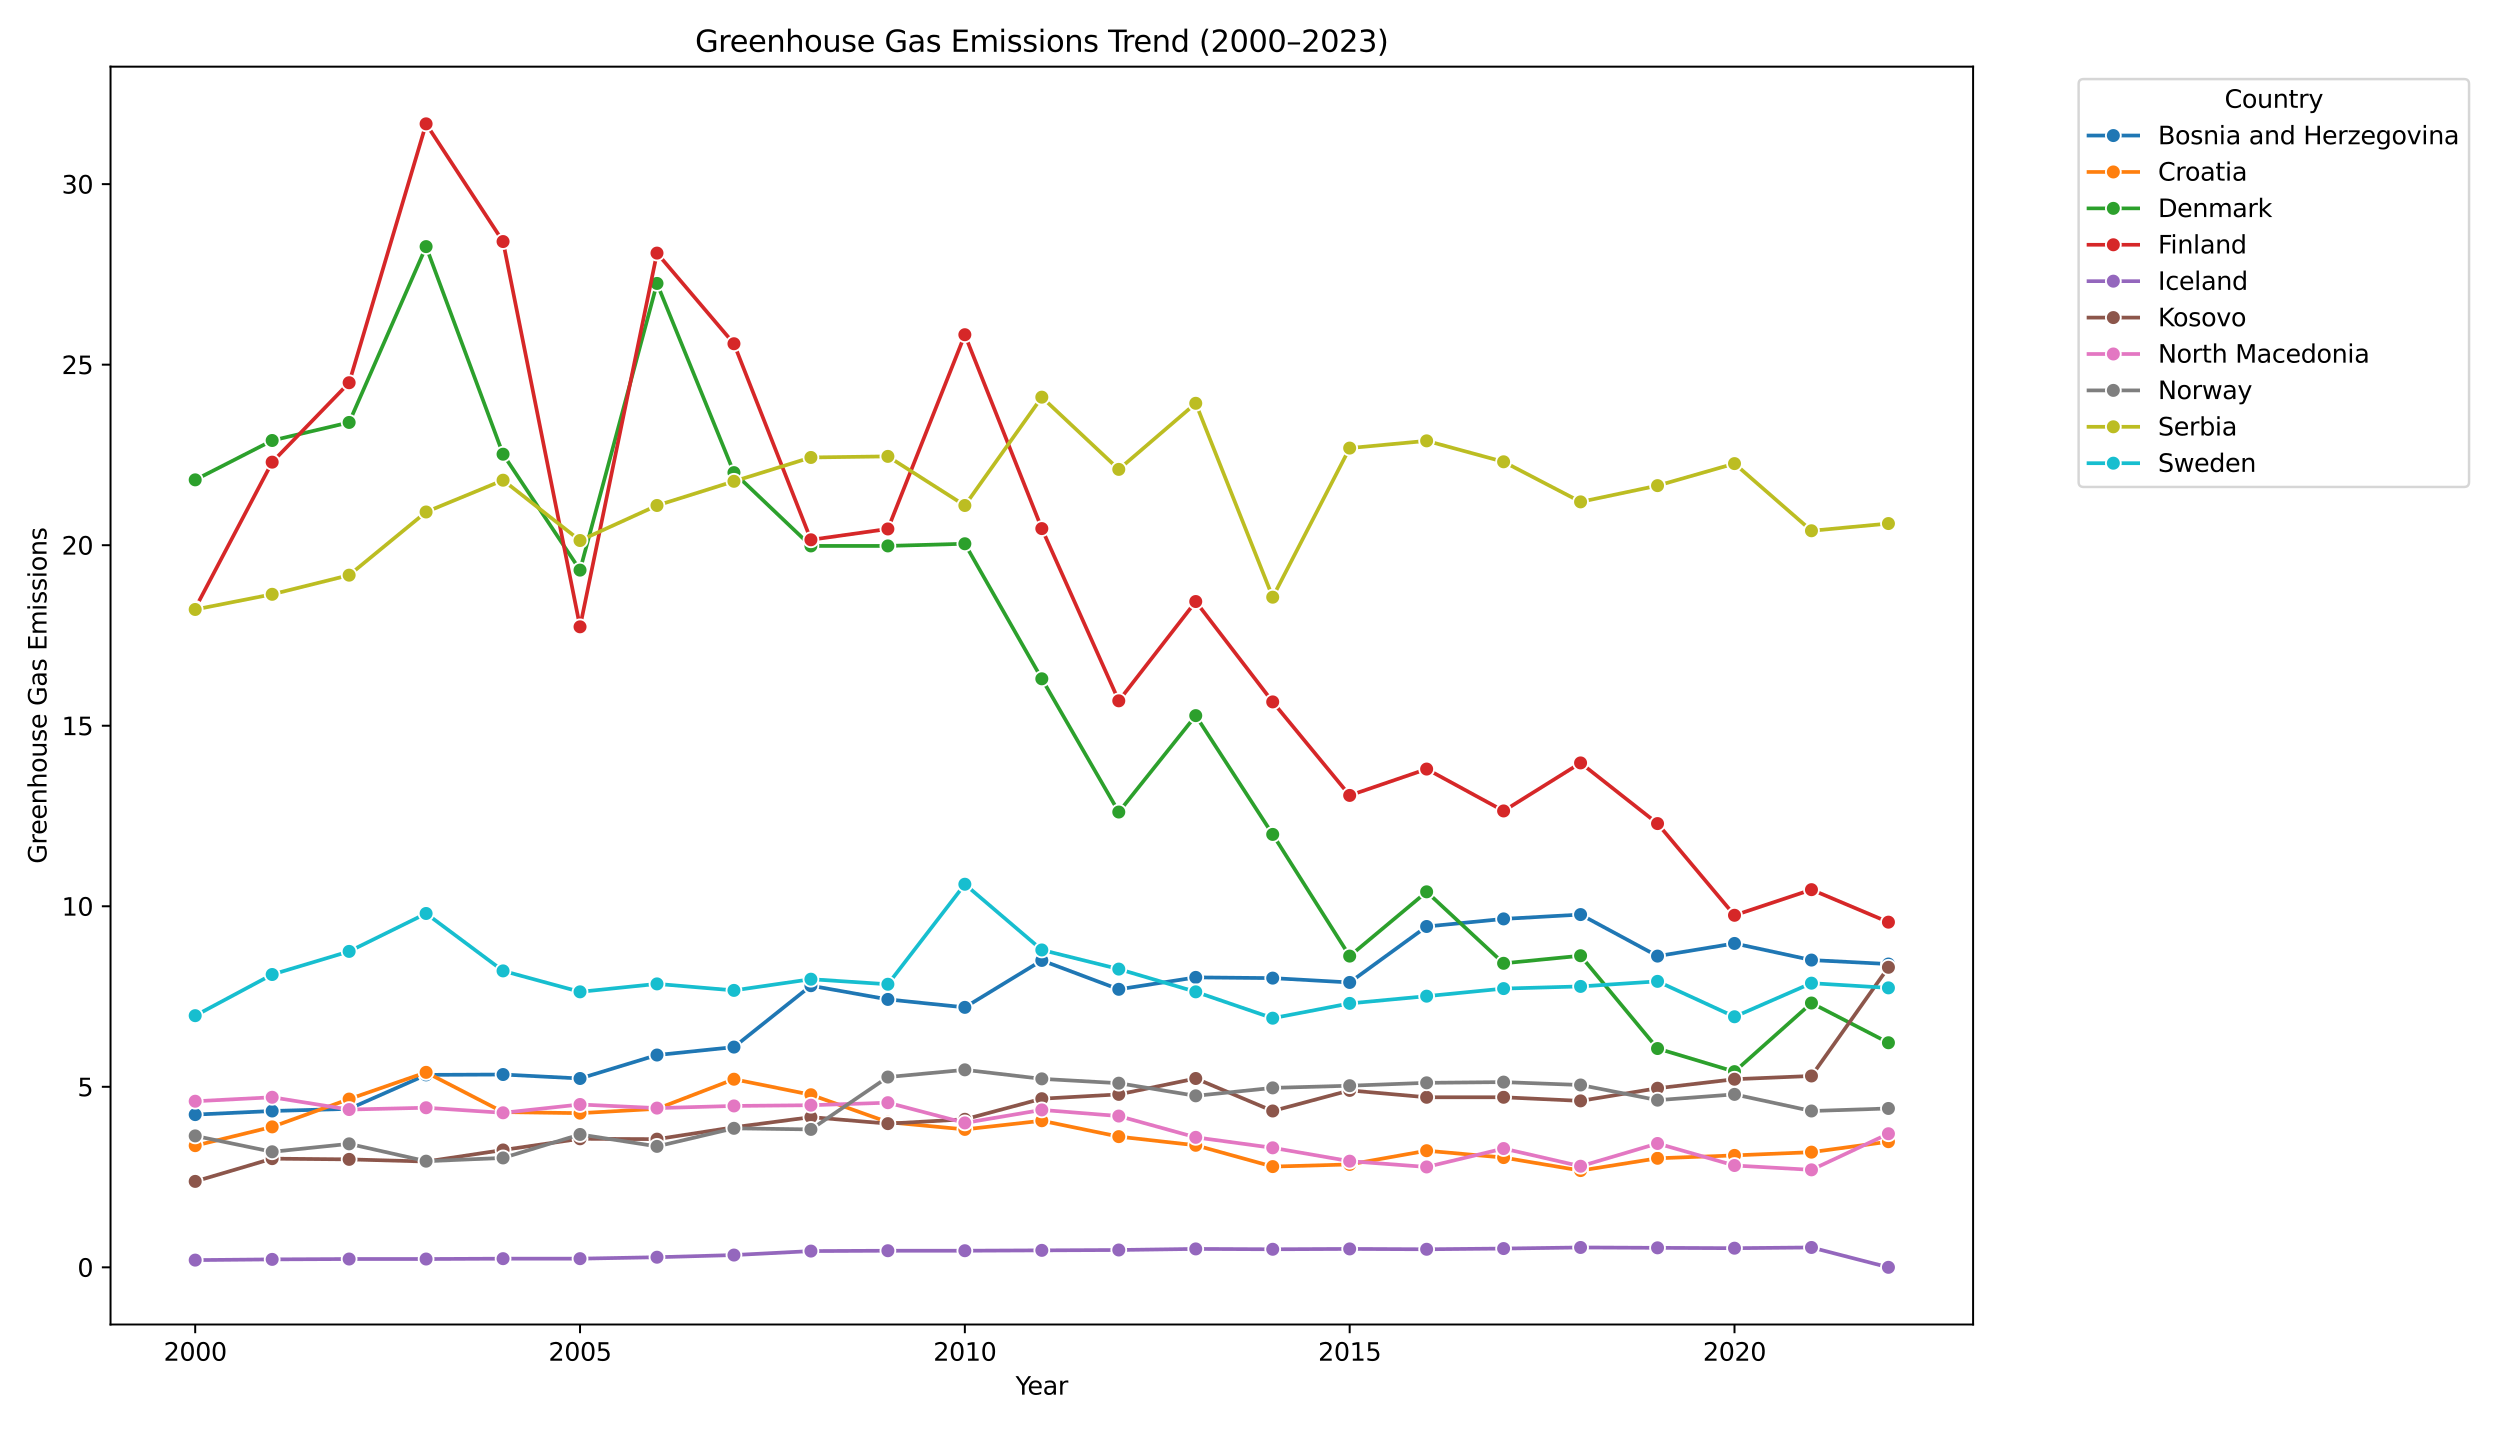 <?xml version="1.0" encoding="utf-8" standalone="no"?>
<!DOCTYPE svg PUBLIC "-//W3C//DTD SVG 1.1//EN"
  "http://www.w3.org/Graphics/SVG/1.1/DTD/svg11.dtd">
<svg xmlns:xlink="http://www.w3.org/1999/xlink" width="1008pt" height="576pt" viewBox="0 0 1008 576" xmlns="http://www.w3.org/2000/svg" version="1.1">
 <defs>
  <style type="text/css">*{stroke-linejoin: round; stroke-linecap: butt}</style>
 </defs>
 <g id="figure_1">
  <g id="patch_1">
   <path d="M 0 576 
L 1008 576 
L 1008 0 
L 0 0 
z
" style="fill: #ffffff"/>
  </g>
  <g id="axes_1">
   <g id="patch_2">
    <path d="M 44.57 534.04 
L 795.55 534.04 
L 795.55 26.88 
L 44.57 26.88 
z
" style="fill: #ffffff"/>
   </g>
   <g id="PolyCollection_1"/>
   <g id="PolyCollection_2"/>
   <g id="PolyCollection_3"/>
   <g id="PolyCollection_4"/>
   <g id="PolyCollection_5"/>
   <g id="PolyCollection_6"/>
   <g id="PolyCollection_7"/>
   <g id="PolyCollection_8"/>
   <g id="PolyCollection_9"/>
   <g id="PolyCollection_10"/>
   <g id="matplotlib.axis_1">
    <g id="xtick_1">
     <g id="line2d_1">
      <defs>
       <path id="m3052b05f4c" d="M 0 0 
L 0 3.5 
" style="stroke: #000000; stroke-width: 0.8"/>
      </defs>
      <g>
       <use xlink:href="#m3052b05f4c" x="78.705" y="534.04" style="stroke: #000000; stroke-width: 0.8"/>
      </g>
     </g>
     <g id="text_1">
      <!-- 2000 -->
      <g transform="translate(65.98 548.638) scale(0.1 -0.1)">
       <defs>
        <path id="DejaVuSans-32" d="M 1228 531 
L 3431 531 
L 3431 0 
L 469 0 
L 469 531 
Q 828 903 1448 1529 
Q 2069 2156 2228 2338 
Q 2531 2678 2651 2914 
Q 2772 3150 2772 3378 
Q 2772 3750 2511 3984 
Q 2250 4219 1831 4219 
Q 1534 4219 1204 4116 
Q 875 4013 500 3803 
L 500 4441 
Q 881 4594 1212 4672 
Q 1544 4750 1819 4750 
Q 2544 4750 2975 4387 
Q 3406 4025 3406 3419 
Q 3406 3131 3298 2873 
Q 3191 2616 2906 2266 
Q 2828 2175 2409 1742 
Q 1991 1309 1228 531 
z
" transform="scale(0.016)"/>
        <path id="DejaVuSans-30" d="M 2034 4250 
Q 1547 4250 1301 3770 
Q 1056 3291 1056 2328 
Q 1056 1369 1301 889 
Q 1547 409 2034 409 
Q 2525 409 2770 889 
Q 3016 1369 3016 2328 
Q 3016 3291 2770 3770 
Q 2525 4250 2034 4250 
z
M 2034 4750 
Q 2819 4750 3233 4129 
Q 3647 3509 3647 2328 
Q 3647 1150 3233 529 
Q 2819 -91 2034 -91 
Q 1250 -91 836 529 
Q 422 1150 422 2328 
Q 422 3509 836 4129 
Q 1250 4750 2034 4750 
z
" transform="scale(0.016)"/>
       </defs>
       <use xlink:href="#DejaVuSans-32"/>
       <use xlink:href="#DejaVuSans-30" x="63.623"/>
       <use xlink:href="#DejaVuSans-30" x="127.246"/>
       <use xlink:href="#DejaVuSans-30" x="190.869"/>
      </g>
     </g>
    </g>
    <g id="xtick_2">
     <g id="line2d_2">
      <g>
       <use xlink:href="#m3052b05f4c" x="233.867" y="534.04" style="stroke: #000000; stroke-width: 0.8"/>
      </g>
     </g>
     <g id="text_2">
      <!-- 2005 -->
      <g transform="translate(221.142 548.638) scale(0.1 -0.1)">
       <defs>
        <path id="DejaVuSans-35" d="M 691 4666 
L 3169 4666 
L 3169 4134 
L 1269 4134 
L 1269 2991 
Q 1406 3038 1543 3061 
Q 1681 3084 1819 3084 
Q 2600 3084 3056 2656 
Q 3513 2228 3513 1497 
Q 3513 744 3044 326 
Q 2575 -91 1722 -91 
Q 1428 -91 1123 -41 
Q 819 9 494 109 
L 494 744 
Q 775 591 1075 516 
Q 1375 441 1709 441 
Q 2250 441 2565 725 
Q 2881 1009 2881 1497 
Q 2881 1984 2565 2268 
Q 2250 2553 1709 2553 
Q 1456 2553 1204 2497 
Q 953 2441 691 2322 
L 691 4666 
z
" transform="scale(0.016)"/>
       </defs>
       <use xlink:href="#DejaVuSans-32"/>
       <use xlink:href="#DejaVuSans-30" x="63.623"/>
       <use xlink:href="#DejaVuSans-30" x="127.246"/>
       <use xlink:href="#DejaVuSans-35" x="190.869"/>
      </g>
     </g>
    </g>
    <g id="xtick_3">
     <g id="line2d_3">
      <g>
       <use xlink:href="#m3052b05f4c" x="389.028" y="534.04" style="stroke: #000000; stroke-width: 0.8"/>
      </g>
     </g>
     <g id="text_3">
      <!-- 2010 -->
      <g transform="translate(376.303 548.638) scale(0.1 -0.1)">
       <defs>
        <path id="DejaVuSans-31" d="M 794 531 
L 1825 531 
L 1825 4091 
L 703 3866 
L 703 4441 
L 1819 4666 
L 2450 4666 
L 2450 531 
L 3481 531 
L 3481 0 
L 794 0 
L 794 531 
z
" transform="scale(0.016)"/>
       </defs>
       <use xlink:href="#DejaVuSans-32"/>
       <use xlink:href="#DejaVuSans-30" x="63.623"/>
       <use xlink:href="#DejaVuSans-31" x="127.246"/>
       <use xlink:href="#DejaVuSans-30" x="190.869"/>
      </g>
     </g>
    </g>
    <g id="xtick_4">
     <g id="line2d_4">
      <g>
       <use xlink:href="#m3052b05f4c" x="544.189" y="534.04" style="stroke: #000000; stroke-width: 0.8"/>
      </g>
     </g>
     <g id="text_4">
      <!-- 2015 -->
      <g transform="translate(531.464 548.638) scale(0.1 -0.1)">
       <use xlink:href="#DejaVuSans-32"/>
       <use xlink:href="#DejaVuSans-30" x="63.623"/>
       <use xlink:href="#DejaVuSans-31" x="127.246"/>
       <use xlink:href="#DejaVuSans-35" x="190.869"/>
      </g>
     </g>
    </g>
    <g id="xtick_5">
     <g id="line2d_5">
      <g>
       <use xlink:href="#m3052b05f4c" x="699.35" y="534.04" style="stroke: #000000; stroke-width: 0.8"/>
      </g>
     </g>
     <g id="text_5">
      <!-- 2020 -->
      <g transform="translate(686.625 548.638) scale(0.1 -0.1)">
       <use xlink:href="#DejaVuSans-32"/>
       <use xlink:href="#DejaVuSans-30" x="63.623"/>
       <use xlink:href="#DejaVuSans-32" x="127.246"/>
       <use xlink:href="#DejaVuSans-30" x="190.869"/>
      </g>
     </g>
    </g>
    <g id="text_6">
     <!-- Year -->
     <g transform="translate(409.473 562.317) scale(0.1 -0.1)">
      <defs>
       <path id="DejaVuSans-59" d="M -13 4666 
L 666 4666 
L 1959 2747 
L 3244 4666 
L 3922 4666 
L 2272 2222 
L 2272 0 
L 1638 0 
L 1638 2222 
L -13 4666 
z
" transform="scale(0.016)"/>
       <path id="DejaVuSans-65" d="M 3597 1894 
L 3597 1613 
L 953 1613 
Q 991 1019 1311 708 
Q 1631 397 2203 397 
Q 2534 397 2845 478 
Q 3156 559 3463 722 
L 3463 178 
Q 3153 47 2828 -22 
Q 2503 -91 2169 -91 
Q 1331 -91 842 396 
Q 353 884 353 1716 
Q 353 2575 817 3079 
Q 1281 3584 2069 3584 
Q 2775 3584 3186 3129 
Q 3597 2675 3597 1894 
z
M 3022 2063 
Q 3016 2534 2758 2815 
Q 2500 3097 2075 3097 
Q 1594 3097 1305 2825 
Q 1016 2553 972 2059 
L 3022 2063 
z
" transform="scale(0.016)"/>
       <path id="DejaVuSans-61" d="M 2194 1759 
Q 1497 1759 1228 1600 
Q 959 1441 959 1056 
Q 959 750 1161 570 
Q 1363 391 1709 391 
Q 2188 391 2477 730 
Q 2766 1069 2766 1631 
L 2766 1759 
L 2194 1759 
z
M 3341 1997 
L 3341 0 
L 2766 0 
L 2766 531 
Q 2569 213 2275 61 
Q 1981 -91 1556 -91 
Q 1019 -91 701 211 
Q 384 513 384 1019 
Q 384 1609 779 1909 
Q 1175 2209 1959 2209 
L 2766 2209 
L 2766 2266 
Q 2766 2663 2505 2880 
Q 2244 3097 1772 3097 
Q 1472 3097 1187 3025 
Q 903 2953 641 2809 
L 641 3341 
Q 956 3463 1253 3523 
Q 1550 3584 1831 3584 
Q 2591 3584 2966 3190 
Q 3341 2797 3341 1997 
z
" transform="scale(0.016)"/>
       <path id="DejaVuSans-72" d="M 2631 2963 
Q 2534 3019 2420 3045 
Q 2306 3072 2169 3072 
Q 1681 3072 1420 2755 
Q 1159 2438 1159 1844 
L 1159 0 
L 581 0 
L 581 3500 
L 1159 3500 
L 1159 2956 
Q 1341 3275 1631 3429 
Q 1922 3584 2338 3584 
Q 2397 3584 2469 3576 
Q 2541 3569 2628 3553 
L 2631 2963 
z
" transform="scale(0.016)"/>
      </defs>
      <use xlink:href="#DejaVuSans-59"/>
      <use xlink:href="#DejaVuSans-65" x="47.834"/>
      <use xlink:href="#DejaVuSans-61" x="109.357"/>
      <use xlink:href="#DejaVuSans-72" x="170.637"/>
     </g>
    </g>
   </g>
   <g id="matplotlib.axis_2">
    <g id="ytick_1">
     <g id="line2d_6">
      <defs>
       <path id="m18805bf076" d="M 0 0 
L -3.5 0 
" style="stroke: #000000; stroke-width: 0.8"/>
      </defs>
      <g>
       <use xlink:href="#m18805bf076" x="44.57" y="510.987" style="stroke: #000000; stroke-width: 0.8"/>
      </g>
     </g>
     <g id="text_7">
      <!-- 0 -->
      <g transform="translate(31.207 514.786) scale(0.1 -0.1)">
       <use xlink:href="#DejaVuSans-30"/>
      </g>
     </g>
    </g>
    <g id="ytick_2">
     <g id="line2d_7">
      <g>
       <use xlink:href="#m18805bf076" x="44.57" y="438.197" style="stroke: #000000; stroke-width: 0.8"/>
      </g>
     </g>
     <g id="text_8">
      <!-- 5 -->
      <g transform="translate(31.207 441.996) scale(0.1 -0.1)">
       <use xlink:href="#DejaVuSans-35"/>
      </g>
     </g>
    </g>
    <g id="ytick_3">
     <g id="line2d_8">
      <g>
       <use xlink:href="#m18805bf076" x="44.57" y="365.406" style="stroke: #000000; stroke-width: 0.8"/>
      </g>
     </g>
     <g id="text_9">
      <!-- 10 -->
      <g transform="translate(24.845 369.206) scale(0.1 -0.1)">
       <use xlink:href="#DejaVuSans-31"/>
       <use xlink:href="#DejaVuSans-30" x="63.623"/>
      </g>
     </g>
    </g>
    <g id="ytick_4">
     <g id="line2d_9">
      <g>
       <use xlink:href="#m18805bf076" x="44.57" y="292.616" style="stroke: #000000; stroke-width: 0.8"/>
      </g>
     </g>
     <g id="text_10">
      <!-- 15 -->
      <g transform="translate(24.845 296.415) scale(0.1 -0.1)">
       <use xlink:href="#DejaVuSans-31"/>
       <use xlink:href="#DejaVuSans-35" x="63.623"/>
      </g>
     </g>
    </g>
    <g id="ytick_5">
     <g id="line2d_10">
      <g>
       <use xlink:href="#m18805bf076" x="44.57" y="219.826" style="stroke: #000000; stroke-width: 0.8"/>
      </g>
     </g>
     <g id="text_11">
      <!-- 20 -->
      <g transform="translate(24.845 223.625) scale(0.1 -0.1)">
       <use xlink:href="#DejaVuSans-32"/>
       <use xlink:href="#DejaVuSans-30" x="63.623"/>
      </g>
     </g>
    </g>
    <g id="ytick_6">
     <g id="line2d_11">
      <g>
       <use xlink:href="#m18805bf076" x="44.57" y="147.035" style="stroke: #000000; stroke-width: 0.8"/>
      </g>
     </g>
     <g id="text_12">
      <!-- 25 -->
      <g transform="translate(24.845 150.834) scale(0.1 -0.1)">
       <use xlink:href="#DejaVuSans-32"/>
       <use xlink:href="#DejaVuSans-35" x="63.623"/>
      </g>
     </g>
    </g>
    <g id="ytick_7">
     <g id="line2d_12">
      <g>
       <use xlink:href="#m18805bf076" x="44.57" y="74.245" style="stroke: #000000; stroke-width: 0.8"/>
      </g>
     </g>
     <g id="text_13">
      <!-- 30 -->
      <g transform="translate(24.845 78.044) scale(0.1 -0.1)">
       <defs>
        <path id="DejaVuSans-33" d="M 2597 2516 
Q 3050 2419 3304 2112 
Q 3559 1806 3559 1356 
Q 3559 666 3084 287 
Q 2609 -91 1734 -91 
Q 1441 -91 1130 -33 
Q 819 25 488 141 
L 488 750 
Q 750 597 1062 519 
Q 1375 441 1716 441 
Q 2309 441 2620 675 
Q 2931 909 2931 1356 
Q 2931 1769 2642 2001 
Q 2353 2234 1838 2234 
L 1294 2234 
L 1294 2753 
L 1863 2753 
Q 2328 2753 2575 2939 
Q 2822 3125 2822 3475 
Q 2822 3834 2567 4026 
Q 2313 4219 1838 4219 
Q 1578 4219 1281 4162 
Q 984 4106 628 3988 
L 628 4550 
Q 988 4650 1302 4700 
Q 1616 4750 1894 4750 
Q 2613 4750 3031 4423 
Q 3450 4097 3450 3541 
Q 3450 3153 3228 2886 
Q 3006 2619 2597 2516 
z
" transform="scale(0.016)"/>
       </defs>
       <use xlink:href="#DejaVuSans-33"/>
       <use xlink:href="#DejaVuSans-30" x="63.623"/>
      </g>
     </g>
    </g>
    <g id="text_14">
     <!-- Greenhouse Gas Emissions -->
     <g transform="translate(18.765 348.248) rotate(-90) scale(0.1 -0.1)">
      <defs>
       <path id="DejaVuSans-47" d="M 3809 666 
L 3809 1919 
L 2778 1919 
L 2778 2438 
L 4434 2438 
L 4434 434 
Q 4069 175 3628 42 
Q 3188 -91 2688 -91 
Q 1594 -91 976 548 
Q 359 1188 359 2328 
Q 359 3472 976 4111 
Q 1594 4750 2688 4750 
Q 3144 4750 3555 4637 
Q 3966 4525 4313 4306 
L 4313 3634 
Q 3963 3931 3569 4081 
Q 3175 4231 2741 4231 
Q 1884 4231 1454 3753 
Q 1025 3275 1025 2328 
Q 1025 1384 1454 906 
Q 1884 428 2741 428 
Q 3075 428 3337 486 
Q 3600 544 3809 666 
z
" transform="scale(0.016)"/>
       <path id="DejaVuSans-6e" d="M 3513 2113 
L 3513 0 
L 2938 0 
L 2938 2094 
Q 2938 2591 2744 2837 
Q 2550 3084 2163 3084 
Q 1697 3084 1428 2787 
Q 1159 2491 1159 1978 
L 1159 0 
L 581 0 
L 581 3500 
L 1159 3500 
L 1159 2956 
Q 1366 3272 1645 3428 
Q 1925 3584 2291 3584 
Q 2894 3584 3203 3211 
Q 3513 2838 3513 2113 
z
" transform="scale(0.016)"/>
       <path id="DejaVuSans-68" d="M 3513 2113 
L 3513 0 
L 2938 0 
L 2938 2094 
Q 2938 2591 2744 2837 
Q 2550 3084 2163 3084 
Q 1697 3084 1428 2787 
Q 1159 2491 1159 1978 
L 1159 0 
L 581 0 
L 581 4863 
L 1159 4863 
L 1159 2956 
Q 1366 3272 1645 3428 
Q 1925 3584 2291 3584 
Q 2894 3584 3203 3211 
Q 3513 2838 3513 2113 
z
" transform="scale(0.016)"/>
       <path id="DejaVuSans-6f" d="M 1959 3097 
Q 1497 3097 1228 2736 
Q 959 2375 959 1747 
Q 959 1119 1226 758 
Q 1494 397 1959 397 
Q 2419 397 2687 759 
Q 2956 1122 2956 1747 
Q 2956 2369 2687 2733 
Q 2419 3097 1959 3097 
z
M 1959 3584 
Q 2709 3584 3137 3096 
Q 3566 2609 3566 1747 
Q 3566 888 3137 398 
Q 2709 -91 1959 -91 
Q 1206 -91 779 398 
Q 353 888 353 1747 
Q 353 2609 779 3096 
Q 1206 3584 1959 3584 
z
" transform="scale(0.016)"/>
       <path id="DejaVuSans-75" d="M 544 1381 
L 544 3500 
L 1119 3500 
L 1119 1403 
Q 1119 906 1312 657 
Q 1506 409 1894 409 
Q 2359 409 2629 706 
Q 2900 1003 2900 1516 
L 2900 3500 
L 3475 3500 
L 3475 0 
L 2900 0 
L 2900 538 
Q 2691 219 2414 64 
Q 2138 -91 1772 -91 
Q 1169 -91 856 284 
Q 544 659 544 1381 
z
M 1991 3584 
L 1991 3584 
z
" transform="scale(0.016)"/>
       <path id="DejaVuSans-73" d="M 2834 3397 
L 2834 2853 
Q 2591 2978 2328 3040 
Q 2066 3103 1784 3103 
Q 1356 3103 1142 2972 
Q 928 2841 928 2578 
Q 928 2378 1081 2264 
Q 1234 2150 1697 2047 
L 1894 2003 
Q 2506 1872 2764 1633 
Q 3022 1394 3022 966 
Q 3022 478 2636 193 
Q 2250 -91 1575 -91 
Q 1294 -91 989 -36 
Q 684 19 347 128 
L 347 722 
Q 666 556 975 473 
Q 1284 391 1588 391 
Q 1994 391 2212 530 
Q 2431 669 2431 922 
Q 2431 1156 2273 1281 
Q 2116 1406 1581 1522 
L 1381 1569 
Q 847 1681 609 1914 
Q 372 2147 372 2553 
Q 372 3047 722 3315 
Q 1072 3584 1716 3584 
Q 2034 3584 2315 3537 
Q 2597 3491 2834 3397 
z
" transform="scale(0.016)"/>
       <path id="DejaVuSans-20" transform="scale(0.016)"/>
       <path id="DejaVuSans-45" d="M 628 4666 
L 3578 4666 
L 3578 4134 
L 1259 4134 
L 1259 2753 
L 3481 2753 
L 3481 2222 
L 1259 2222 
L 1259 531 
L 3634 531 
L 3634 0 
L 628 0 
L 628 4666 
z
" transform="scale(0.016)"/>
       <path id="DejaVuSans-6d" d="M 3328 2828 
Q 3544 3216 3844 3400 
Q 4144 3584 4550 3584 
Q 5097 3584 5394 3201 
Q 5691 2819 5691 2113 
L 5691 0 
L 5113 0 
L 5113 2094 
Q 5113 2597 4934 2840 
Q 4756 3084 4391 3084 
Q 3944 3084 3684 2787 
Q 3425 2491 3425 1978 
L 3425 0 
L 2847 0 
L 2847 2094 
Q 2847 2600 2669 2842 
Q 2491 3084 2119 3084 
Q 1678 3084 1418 2786 
Q 1159 2488 1159 1978 
L 1159 0 
L 581 0 
L 581 3500 
L 1159 3500 
L 1159 2956 
Q 1356 3278 1631 3431 
Q 1906 3584 2284 3584 
Q 2666 3584 2933 3390 
Q 3200 3197 3328 2828 
z
" transform="scale(0.016)"/>
       <path id="DejaVuSans-69" d="M 603 3500 
L 1178 3500 
L 1178 0 
L 603 0 
L 603 3500 
z
M 603 4863 
L 1178 4863 
L 1178 4134 
L 603 4134 
L 603 4863 
z
" transform="scale(0.016)"/>
      </defs>
      <use xlink:href="#DejaVuSans-47"/>
      <use xlink:href="#DejaVuSans-72" x="77.49"/>
      <use xlink:href="#DejaVuSans-65" x="116.354"/>
      <use xlink:href="#DejaVuSans-65" x="177.877"/>
      <use xlink:href="#DejaVuSans-6e" x="239.4"/>
      <use xlink:href="#DejaVuSans-68" x="302.779"/>
      <use xlink:href="#DejaVuSans-6f" x="366.158"/>
      <use xlink:href="#DejaVuSans-75" x="427.34"/>
      <use xlink:href="#DejaVuSans-73" x="490.719"/>
      <use xlink:href="#DejaVuSans-65" x="542.818"/>
      <use xlink:href="#DejaVuSans-20" x="604.342"/>
      <use xlink:href="#DejaVuSans-47" x="636.129"/>
      <use xlink:href="#DejaVuSans-61" x="713.619"/>
      <use xlink:href="#DejaVuSans-73" x="774.898"/>
      <use xlink:href="#DejaVuSans-20" x="826.998"/>
      <use xlink:href="#DejaVuSans-45" x="858.785"/>
      <use xlink:href="#DejaVuSans-6d" x="921.969"/>
      <use xlink:href="#DejaVuSans-69" x="1019.381"/>
      <use xlink:href="#DejaVuSans-73" x="1047.164"/>
      <use xlink:href="#DejaVuSans-73" x="1099.264"/>
      <use xlink:href="#DejaVuSans-69" x="1151.363"/>
      <use xlink:href="#DejaVuSans-6f" x="1179.146"/>
      <use xlink:href="#DejaVuSans-6e" x="1240.328"/>
      <use xlink:href="#DejaVuSans-73" x="1303.707"/>
     </g>
    </g>
   </g>
   <g id="line2d_13">
    <path d="M 78.705 449.407 
L 109.738 447.951 
L 140.77 447.077 
L 171.802 433.393 
L 202.834 433.247 
L 233.867 434.848 
L 264.899 425.386 
L 295.931 422.183 
L 326.963 397.434 
L 357.996 402.966 
L 389.028 406.169 
L 420.06 387.244 
L 451.092 398.89 
L 482.124 394.086 
L 513.157 394.377 
L 544.189 396.124 
L 575.221 373.559 
L 606.253 370.502 
L 637.286 368.755 
L 668.318 385.497 
L 699.35 380.401 
L 730.382 387.098 
L 761.415 388.699 
" clip-path="url(#p6330c03e59)" style="fill: none; stroke: #1f77b4; stroke-width: 1.5; stroke-linecap: square"/>
    <defs>
     <path id="m90f2d39058" d="M 0 3 
C 0.796 3 1.559 2.684 2.121 2.121 
C 2.684 1.559 3 0.796 3 0 
C 3 -0.796 2.684 -1.559 2.121 -2.121 
C 1.559 -2.684 0.796 -3 0 -3 
C -0.796 -3 -1.559 -2.684 -2.121 -2.121 
C -2.684 -1.559 -3 -0.796 -3 0 
C -3 0.796 -2.684 1.559 -2.121 2.121 
C -1.559 2.684 -0.796 3 0 3 
z
" style="stroke: #ffffff; stroke-width: 0.75"/>
    </defs>
    <g clip-path="url(#p6330c03e59)">
     <use xlink:href="#m90f2d39058" x="78.705" y="449.407" style="fill: #1f77b4; stroke: #ffffff; stroke-width: 0.75"/>
     <use xlink:href="#m90f2d39058" x="109.738" y="447.951" style="fill: #1f77b4; stroke: #ffffff; stroke-width: 0.75"/>
     <use xlink:href="#m90f2d39058" x="140.77" y="447.077" style="fill: #1f77b4; stroke: #ffffff; stroke-width: 0.75"/>
     <use xlink:href="#m90f2d39058" x="171.802" y="433.393" style="fill: #1f77b4; stroke: #ffffff; stroke-width: 0.75"/>
     <use xlink:href="#m90f2d39058" x="202.834" y="433.247" style="fill: #1f77b4; stroke: #ffffff; stroke-width: 0.75"/>
     <use xlink:href="#m90f2d39058" x="233.867" y="434.848" style="fill: #1f77b4; stroke: #ffffff; stroke-width: 0.75"/>
     <use xlink:href="#m90f2d39058" x="264.899" y="425.386" style="fill: #1f77b4; stroke: #ffffff; stroke-width: 0.75"/>
     <use xlink:href="#m90f2d39058" x="295.931" y="422.183" style="fill: #1f77b4; stroke: #ffffff; stroke-width: 0.75"/>
     <use xlink:href="#m90f2d39058" x="326.963" y="397.434" style="fill: #1f77b4; stroke: #ffffff; stroke-width: 0.75"/>
     <use xlink:href="#m90f2d39058" x="357.996" y="402.966" style="fill: #1f77b4; stroke: #ffffff; stroke-width: 0.75"/>
     <use xlink:href="#m90f2d39058" x="389.028" y="406.169" style="fill: #1f77b4; stroke: #ffffff; stroke-width: 0.75"/>
     <use xlink:href="#m90f2d39058" x="420.06" y="387.244" style="fill: #1f77b4; stroke: #ffffff; stroke-width: 0.75"/>
     <use xlink:href="#m90f2d39058" x="451.092" y="398.89" style="fill: #1f77b4; stroke: #ffffff; stroke-width: 0.75"/>
     <use xlink:href="#m90f2d39058" x="482.124" y="394.086" style="fill: #1f77b4; stroke: #ffffff; stroke-width: 0.75"/>
     <use xlink:href="#m90f2d39058" x="513.157" y="394.377" style="fill: #1f77b4; stroke: #ffffff; stroke-width: 0.75"/>
     <use xlink:href="#m90f2d39058" x="544.189" y="396.124" style="fill: #1f77b4; stroke: #ffffff; stroke-width: 0.75"/>
     <use xlink:href="#m90f2d39058" x="575.221" y="373.559" style="fill: #1f77b4; stroke: #ffffff; stroke-width: 0.75"/>
     <use xlink:href="#m90f2d39058" x="606.253" y="370.502" style="fill: #1f77b4; stroke: #ffffff; stroke-width: 0.75"/>
     <use xlink:href="#m90f2d39058" x="637.286" y="368.755" style="fill: #1f77b4; stroke: #ffffff; stroke-width: 0.75"/>
     <use xlink:href="#m90f2d39058" x="668.318" y="385.497" style="fill: #1f77b4; stroke: #ffffff; stroke-width: 0.75"/>
     <use xlink:href="#m90f2d39058" x="699.35" y="380.401" style="fill: #1f77b4; stroke: #ffffff; stroke-width: 0.75"/>
     <use xlink:href="#m90f2d39058" x="730.382" y="387.098" style="fill: #1f77b4; stroke: #ffffff; stroke-width: 0.75"/>
     <use xlink:href="#m90f2d39058" x="761.415" y="388.699" style="fill: #1f77b4; stroke: #ffffff; stroke-width: 0.75"/>
    </g>
   </g>
   <g id="line2d_14">
    <path d="M 78.705 461.927 
L 109.738 454.356 
L 140.77 443.147 
L 171.802 432.374 
L 202.834 448.388 
L 233.867 448.824 
L 264.899 447.077 
L 295.931 435.14 
L 326.963 441.4 
L 357.996 452.464 
L 389.028 455.375 
L 420.06 451.881 
L 451.092 458.287 
L 482.124 461.781 
L 513.157 470.37 
L 544.189 469.497 
L 575.221 463.965 
L 606.253 466.731 
L 637.286 471.972 
L 668.318 467.022 
L 699.35 465.857 
L 730.382 464.547 
L 761.415 460.325 
" clip-path="url(#p6330c03e59)" style="fill: none; stroke: #ff7f0e; stroke-width: 1.5; stroke-linecap: square"/>
    <defs>
     <path id="m26d15d7f1b" d="M 0 3 
C 0.796 3 1.559 2.684 2.121 2.121 
C 2.684 1.559 3 0.796 3 0 
C 3 -0.796 2.684 -1.559 2.121 -2.121 
C 1.559 -2.684 0.796 -3 0 -3 
C -0.796 -3 -1.559 -2.684 -2.121 -2.121 
C -2.684 -1.559 -3 -0.796 -3 0 
C -3 0.796 -2.684 1.559 -2.121 2.121 
C -1.559 2.684 -0.796 3 0 3 
z
" style="stroke: #ffffff; stroke-width: 0.75"/>
    </defs>
    <g clip-path="url(#p6330c03e59)">
     <use xlink:href="#m26d15d7f1b" x="78.705" y="461.927" style="fill: #ff7f0e; stroke: #ffffff; stroke-width: 0.75"/>
     <use xlink:href="#m26d15d7f1b" x="109.738" y="454.356" style="fill: #ff7f0e; stroke: #ffffff; stroke-width: 0.75"/>
     <use xlink:href="#m26d15d7f1b" x="140.77" y="443.147" style="fill: #ff7f0e; stroke: #ffffff; stroke-width: 0.75"/>
     <use xlink:href="#m26d15d7f1b" x="171.802" y="432.374" style="fill: #ff7f0e; stroke: #ffffff; stroke-width: 0.75"/>
     <use xlink:href="#m26d15d7f1b" x="202.834" y="448.388" style="fill: #ff7f0e; stroke: #ffffff; stroke-width: 0.75"/>
     <use xlink:href="#m26d15d7f1b" x="233.867" y="448.824" style="fill: #ff7f0e; stroke: #ffffff; stroke-width: 0.75"/>
     <use xlink:href="#m26d15d7f1b" x="264.899" y="447.077" style="fill: #ff7f0e; stroke: #ffffff; stroke-width: 0.75"/>
     <use xlink:href="#m26d15d7f1b" x="295.931" y="435.14" style="fill: #ff7f0e; stroke: #ffffff; stroke-width: 0.75"/>
     <use xlink:href="#m26d15d7f1b" x="326.963" y="441.4" style="fill: #ff7f0e; stroke: #ffffff; stroke-width: 0.75"/>
     <use xlink:href="#m26d15d7f1b" x="357.996" y="452.464" style="fill: #ff7f0e; stroke: #ffffff; stroke-width: 0.75"/>
     <use xlink:href="#m26d15d7f1b" x="389.028" y="455.375" style="fill: #ff7f0e; stroke: #ffffff; stroke-width: 0.75"/>
     <use xlink:href="#m26d15d7f1b" x="420.06" y="451.881" style="fill: #ff7f0e; stroke: #ffffff; stroke-width: 0.75"/>
     <use xlink:href="#m26d15d7f1b" x="451.092" y="458.287" style="fill: #ff7f0e; stroke: #ffffff; stroke-width: 0.75"/>
     <use xlink:href="#m26d15d7f1b" x="482.124" y="461.781" style="fill: #ff7f0e; stroke: #ffffff; stroke-width: 0.75"/>
     <use xlink:href="#m26d15d7f1b" x="513.157" y="470.37" style="fill: #ff7f0e; stroke: #ffffff; stroke-width: 0.75"/>
     <use xlink:href="#m26d15d7f1b" x="544.189" y="469.497" style="fill: #ff7f0e; stroke: #ffffff; stroke-width: 0.75"/>
     <use xlink:href="#m26d15d7f1b" x="575.221" y="463.965" style="fill: #ff7f0e; stroke: #ffffff; stroke-width: 0.75"/>
     <use xlink:href="#m26d15d7f1b" x="606.253" y="466.731" style="fill: #ff7f0e; stroke: #ffffff; stroke-width: 0.75"/>
     <use xlink:href="#m26d15d7f1b" x="637.286" y="471.972" style="fill: #ff7f0e; stroke: #ffffff; stroke-width: 0.75"/>
     <use xlink:href="#m26d15d7f1b" x="668.318" y="467.022" style="fill: #ff7f0e; stroke: #ffffff; stroke-width: 0.75"/>
     <use xlink:href="#m26d15d7f1b" x="699.35" y="465.857" style="fill: #ff7f0e; stroke: #ffffff; stroke-width: 0.75"/>
     <use xlink:href="#m26d15d7f1b" x="730.382" y="464.547" style="fill: #ff7f0e; stroke: #ffffff; stroke-width: 0.75"/>
     <use xlink:href="#m26d15d7f1b" x="761.415" y="460.325" style="fill: #ff7f0e; stroke: #ffffff; stroke-width: 0.75"/>
    </g>
   </g>
   <g id="line2d_15">
    <path d="M 78.705 193.475 
L 109.738 177.607 
L 140.77 170.328 
L 171.802 99.43 
L 202.834 183.139 
L 233.867 229.871 
L 264.899 114.279 
L 295.931 190.564 
L 326.963 220.117 
L 357.996 220.117 
L 389.028 219.243 
L 420.06 273.69 
L 451.092 327.41 
L 482.124 288.54 
L 513.157 336.436 
L 544.189 385.497 
L 575.221 359.583 
L 606.253 388.408 
L 637.286 385.351 
L 668.318 422.765 
L 699.35 432.082 
L 730.382 404.422 
L 761.415 420.436 
" clip-path="url(#p6330c03e59)" style="fill: none; stroke: #2ca02c; stroke-width: 1.5; stroke-linecap: square"/>
    <defs>
     <path id="mbc9195a65f" d="M 0 3 
C 0.796 3 1.559 2.684 2.121 2.121 
C 2.684 1.559 3 0.796 3 0 
C 3 -0.796 2.684 -1.559 2.121 -2.121 
C 1.559 -2.684 0.796 -3 0 -3 
C -0.796 -3 -1.559 -2.684 -2.121 -2.121 
C -2.684 -1.559 -3 -0.796 -3 0 
C -3 0.796 -2.684 1.559 -2.121 2.121 
C -1.559 2.684 -0.796 3 0 3 
z
" style="stroke: #ffffff; stroke-width: 0.75"/>
    </defs>
    <g clip-path="url(#p6330c03e59)">
     <use xlink:href="#mbc9195a65f" x="78.705" y="193.475" style="fill: #2ca02c; stroke: #ffffff; stroke-width: 0.75"/>
     <use xlink:href="#mbc9195a65f" x="109.738" y="177.607" style="fill: #2ca02c; stroke: #ffffff; stroke-width: 0.75"/>
     <use xlink:href="#mbc9195a65f" x="140.77" y="170.328" style="fill: #2ca02c; stroke: #ffffff; stroke-width: 0.75"/>
     <use xlink:href="#mbc9195a65f" x="171.802" y="99.43" style="fill: #2ca02c; stroke: #ffffff; stroke-width: 0.75"/>
     <use xlink:href="#mbc9195a65f" x="202.834" y="183.139" style="fill: #2ca02c; stroke: #ffffff; stroke-width: 0.75"/>
     <use xlink:href="#mbc9195a65f" x="233.867" y="229.871" style="fill: #2ca02c; stroke: #ffffff; stroke-width: 0.75"/>
     <use xlink:href="#mbc9195a65f" x="264.899" y="114.279" style="fill: #2ca02c; stroke: #ffffff; stroke-width: 0.75"/>
     <use xlink:href="#mbc9195a65f" x="295.931" y="190.564" style="fill: #2ca02c; stroke: #ffffff; stroke-width: 0.75"/>
     <use xlink:href="#mbc9195a65f" x="326.963" y="220.117" style="fill: #2ca02c; stroke: #ffffff; stroke-width: 0.75"/>
     <use xlink:href="#mbc9195a65f" x="357.996" y="220.117" style="fill: #2ca02c; stroke: #ffffff; stroke-width: 0.75"/>
     <use xlink:href="#mbc9195a65f" x="389.028" y="219.243" style="fill: #2ca02c; stroke: #ffffff; stroke-width: 0.75"/>
     <use xlink:href="#mbc9195a65f" x="420.06" y="273.69" style="fill: #2ca02c; stroke: #ffffff; stroke-width: 0.75"/>
     <use xlink:href="#mbc9195a65f" x="451.092" y="327.41" style="fill: #2ca02c; stroke: #ffffff; stroke-width: 0.75"/>
     <use xlink:href="#mbc9195a65f" x="482.124" y="288.54" style="fill: #2ca02c; stroke: #ffffff; stroke-width: 0.75"/>
     <use xlink:href="#mbc9195a65f" x="513.157" y="336.436" style="fill: #2ca02c; stroke: #ffffff; stroke-width: 0.75"/>
     <use xlink:href="#mbc9195a65f" x="544.189" y="385.497" style="fill: #2ca02c; stroke: #ffffff; stroke-width: 0.75"/>
     <use xlink:href="#mbc9195a65f" x="575.221" y="359.583" style="fill: #2ca02c; stroke: #ffffff; stroke-width: 0.75"/>
     <use xlink:href="#mbc9195a65f" x="606.253" y="388.408" style="fill: #2ca02c; stroke: #ffffff; stroke-width: 0.75"/>
     <use xlink:href="#mbc9195a65f" x="637.286" y="385.351" style="fill: #2ca02c; stroke: #ffffff; stroke-width: 0.75"/>
     <use xlink:href="#mbc9195a65f" x="668.318" y="422.765" style="fill: #2ca02c; stroke: #ffffff; stroke-width: 0.75"/>
     <use xlink:href="#mbc9195a65f" x="699.35" y="432.082" style="fill: #2ca02c; stroke: #ffffff; stroke-width: 0.75"/>
     <use xlink:href="#mbc9195a65f" x="730.382" y="404.422" style="fill: #2ca02c; stroke: #ffffff; stroke-width: 0.75"/>
     <use xlink:href="#mbc9195a65f" x="761.415" y="420.436" style="fill: #2ca02c; stroke: #ffffff; stroke-width: 0.75"/>
    </g>
   </g>
   <g id="line2d_16">
    <path d="M 78.705 245.302 
L 109.738 186.342 
L 140.77 154.314 
L 171.802 49.933 
L 202.834 97.392 
L 233.867 252.727 
L 264.899 102.051 
L 295.931 138.591 
L 326.963 217.642 
L 357.996 213.274 
L 389.028 134.952 
L 420.06 213.129 
L 451.092 282.571 
L 482.124 242.536 
L 513.157 283.008 
L 544.189 320.713 
L 575.221 310.086 
L 606.253 326.973 
L 637.286 307.611 
L 668.318 332.068 
L 699.35 369.046 
L 730.382 358.71 
L 761.415 371.812 
" clip-path="url(#p6330c03e59)" style="fill: none; stroke: #d62728; stroke-width: 1.5; stroke-linecap: square"/>
    <defs>
     <path id="mc99e7ae63a" d="M 0 3 
C 0.796 3 1.559 2.684 2.121 2.121 
C 2.684 1.559 3 0.796 3 0 
C 3 -0.796 2.684 -1.559 2.121 -2.121 
C 1.559 -2.684 0.796 -3 0 -3 
C -0.796 -3 -1.559 -2.684 -2.121 -2.121 
C -2.684 -1.559 -3 -0.796 -3 0 
C -3 0.796 -2.684 1.559 -2.121 2.121 
C -1.559 2.684 -0.796 3 0 3 
z
" style="stroke: #ffffff; stroke-width: 0.75"/>
    </defs>
    <g clip-path="url(#p6330c03e59)">
     <use xlink:href="#mc99e7ae63a" x="78.705" y="245.302" style="fill: #d62728; stroke: #ffffff; stroke-width: 0.75"/>
     <use xlink:href="#mc99e7ae63a" x="109.738" y="186.342" style="fill: #d62728; stroke: #ffffff; stroke-width: 0.75"/>
     <use xlink:href="#mc99e7ae63a" x="140.77" y="154.314" style="fill: #d62728; stroke: #ffffff; stroke-width: 0.75"/>
     <use xlink:href="#mc99e7ae63a" x="171.802" y="49.933" style="fill: #d62728; stroke: #ffffff; stroke-width: 0.75"/>
     <use xlink:href="#mc99e7ae63a" x="202.834" y="97.392" style="fill: #d62728; stroke: #ffffff; stroke-width: 0.75"/>
     <use xlink:href="#mc99e7ae63a" x="233.867" y="252.727" style="fill: #d62728; stroke: #ffffff; stroke-width: 0.75"/>
     <use xlink:href="#mc99e7ae63a" x="264.899" y="102.051" style="fill: #d62728; stroke: #ffffff; stroke-width: 0.75"/>
     <use xlink:href="#mc99e7ae63a" x="295.931" y="138.591" style="fill: #d62728; stroke: #ffffff; stroke-width: 0.75"/>
     <use xlink:href="#mc99e7ae63a" x="326.963" y="217.642" style="fill: #d62728; stroke: #ffffff; stroke-width: 0.75"/>
     <use xlink:href="#mc99e7ae63a" x="357.996" y="213.274" style="fill: #d62728; stroke: #ffffff; stroke-width: 0.75"/>
     <use xlink:href="#mc99e7ae63a" x="389.028" y="134.952" style="fill: #d62728; stroke: #ffffff; stroke-width: 0.75"/>
     <use xlink:href="#mc99e7ae63a" x="420.06" y="213.129" style="fill: #d62728; stroke: #ffffff; stroke-width: 0.75"/>
     <use xlink:href="#mc99e7ae63a" x="451.092" y="282.571" style="fill: #d62728; stroke: #ffffff; stroke-width: 0.75"/>
     <use xlink:href="#mc99e7ae63a" x="482.124" y="242.536" style="fill: #d62728; stroke: #ffffff; stroke-width: 0.75"/>
     <use xlink:href="#mc99e7ae63a" x="513.157" y="283.008" style="fill: #d62728; stroke: #ffffff; stroke-width: 0.75"/>
     <use xlink:href="#mc99e7ae63a" x="544.189" y="320.713" style="fill: #d62728; stroke: #ffffff; stroke-width: 0.75"/>
     <use xlink:href="#mc99e7ae63a" x="575.221" y="310.086" style="fill: #d62728; stroke: #ffffff; stroke-width: 0.75"/>
     <use xlink:href="#mc99e7ae63a" x="606.253" y="326.973" style="fill: #d62728; stroke: #ffffff; stroke-width: 0.75"/>
     <use xlink:href="#mc99e7ae63a" x="637.286" y="307.611" style="fill: #d62728; stroke: #ffffff; stroke-width: 0.75"/>
     <use xlink:href="#mc99e7ae63a" x="668.318" y="332.068" style="fill: #d62728; stroke: #ffffff; stroke-width: 0.75"/>
     <use xlink:href="#mc99e7ae63a" x="699.35" y="369.046" style="fill: #d62728; stroke: #ffffff; stroke-width: 0.75"/>
     <use xlink:href="#mc99e7ae63a" x="730.382" y="358.71" style="fill: #d62728; stroke: #ffffff; stroke-width: 0.75"/>
     <use xlink:href="#mc99e7ae63a" x="761.415" y="371.812" style="fill: #d62728; stroke: #ffffff; stroke-width: 0.75"/>
    </g>
   </g>
   <g id="line2d_17">
    <path d="M 78.705 508.076 
L 109.738 507.784 
L 140.77 507.639 
L 171.802 507.639 
L 202.834 507.493 
L 233.867 507.493 
L 264.899 506.911 
L 295.931 506.038 
L 326.963 504.436 
L 357.996 504.291 
L 389.028 504.291 
L 420.06 504.145 
L 451.092 503.999 
L 482.124 503.563 
L 513.157 503.708 
L 544.189 503.563 
L 575.221 503.708 
L 606.253 503.417 
L 637.286 502.98 
L 668.318 503.126 
L 699.35 503.271 
L 730.382 502.98 
L 761.415 510.987 
" clip-path="url(#p6330c03e59)" style="fill: none; stroke: #9467bd; stroke-width: 1.5; stroke-linecap: square"/>
    <defs>
     <path id="m3e578b3249" d="M 0 3 
C 0.796 3 1.559 2.684 2.121 2.121 
C 2.684 1.559 3 0.796 3 0 
C 3 -0.796 2.684 -1.559 2.121 -2.121 
C 1.559 -2.684 0.796 -3 0 -3 
C -0.796 -3 -1.559 -2.684 -2.121 -2.121 
C -2.684 -1.559 -3 -0.796 -3 0 
C -3 0.796 -2.684 1.559 -2.121 2.121 
C -1.559 2.684 -0.796 3 0 3 
z
" style="stroke: #ffffff; stroke-width: 0.75"/>
    </defs>
    <g clip-path="url(#p6330c03e59)">
     <use xlink:href="#m3e578b3249" x="78.705" y="508.076" style="fill: #9467bd; stroke: #ffffff; stroke-width: 0.75"/>
     <use xlink:href="#m3e578b3249" x="109.738" y="507.784" style="fill: #9467bd; stroke: #ffffff; stroke-width: 0.75"/>
     <use xlink:href="#m3e578b3249" x="140.77" y="507.639" style="fill: #9467bd; stroke: #ffffff; stroke-width: 0.75"/>
     <use xlink:href="#m3e578b3249" x="171.802" y="507.639" style="fill: #9467bd; stroke: #ffffff; stroke-width: 0.75"/>
     <use xlink:href="#m3e578b3249" x="202.834" y="507.493" style="fill: #9467bd; stroke: #ffffff; stroke-width: 0.75"/>
     <use xlink:href="#m3e578b3249" x="233.867" y="507.493" style="fill: #9467bd; stroke: #ffffff; stroke-width: 0.75"/>
     <use xlink:href="#m3e578b3249" x="264.899" y="506.911" style="fill: #9467bd; stroke: #ffffff; stroke-width: 0.75"/>
     <use xlink:href="#m3e578b3249" x="295.931" y="506.038" style="fill: #9467bd; stroke: #ffffff; stroke-width: 0.75"/>
     <use xlink:href="#m3e578b3249" x="326.963" y="504.436" style="fill: #9467bd; stroke: #ffffff; stroke-width: 0.75"/>
     <use xlink:href="#m3e578b3249" x="357.996" y="504.291" style="fill: #9467bd; stroke: #ffffff; stroke-width: 0.75"/>
     <use xlink:href="#m3e578b3249" x="389.028" y="504.291" style="fill: #9467bd; stroke: #ffffff; stroke-width: 0.75"/>
     <use xlink:href="#m3e578b3249" x="420.06" y="504.145" style="fill: #9467bd; stroke: #ffffff; stroke-width: 0.75"/>
     <use xlink:href="#m3e578b3249" x="451.092" y="503.999" style="fill: #9467bd; stroke: #ffffff; stroke-width: 0.75"/>
     <use xlink:href="#m3e578b3249" x="482.124" y="503.563" style="fill: #9467bd; stroke: #ffffff; stroke-width: 0.75"/>
     <use xlink:href="#m3e578b3249" x="513.157" y="503.708" style="fill: #9467bd; stroke: #ffffff; stroke-width: 0.75"/>
     <use xlink:href="#m3e578b3249" x="544.189" y="503.563" style="fill: #9467bd; stroke: #ffffff; stroke-width: 0.75"/>
     <use xlink:href="#m3e578b3249" x="575.221" y="503.708" style="fill: #9467bd; stroke: #ffffff; stroke-width: 0.75"/>
     <use xlink:href="#m3e578b3249" x="606.253" y="503.417" style="fill: #9467bd; stroke: #ffffff; stroke-width: 0.75"/>
     <use xlink:href="#m3e578b3249" x="637.286" y="502.98" style="fill: #9467bd; stroke: #ffffff; stroke-width: 0.75"/>
     <use xlink:href="#m3e578b3249" x="668.318" y="503.126" style="fill: #9467bd; stroke: #ffffff; stroke-width: 0.75"/>
     <use xlink:href="#m3e578b3249" x="699.35" y="503.271" style="fill: #9467bd; stroke: #ffffff; stroke-width: 0.75"/>
     <use xlink:href="#m3e578b3249" x="730.382" y="502.98" style="fill: #9467bd; stroke: #ffffff; stroke-width: 0.75"/>
     <use xlink:href="#m3e578b3249" x="761.415" y="510.987" style="fill: #9467bd; stroke: #ffffff; stroke-width: 0.75"/>
    </g>
   </g>
   <g id="line2d_18">
    <path d="M 78.705 476.339 
L 109.738 467.167 
L 140.77 467.459 
L 171.802 468.332 
L 202.834 463.673 
L 233.867 459.16 
L 264.899 459.306 
L 295.931 454.502 
L 326.963 450.426 
L 357.996 453.046 
L 389.028 451.299 
L 420.06 443.001 
L 451.092 441.254 
L 482.124 434.848 
L 513.157 447.951 
L 544.189 439.653 
L 575.221 442.419 
L 606.253 442.419 
L 637.286 443.875 
L 668.318 438.779 
L 699.35 435.14 
L 730.382 433.829 
L 761.415 390.01 
" clip-path="url(#p6330c03e59)" style="fill: none; stroke: #8c564b; stroke-width: 1.5; stroke-linecap: square"/>
    <defs>
     <path id="m5af133f340" d="M 0 3 
C 0.796 3 1.559 2.684 2.121 2.121 
C 2.684 1.559 3 0.796 3 0 
C 3 -0.796 2.684 -1.559 2.121 -2.121 
C 1.559 -2.684 0.796 -3 0 -3 
C -0.796 -3 -1.559 -2.684 -2.121 -2.121 
C -2.684 -1.559 -3 -0.796 -3 0 
C -3 0.796 -2.684 1.559 -2.121 2.121 
C -1.559 2.684 -0.796 3 0 3 
z
" style="stroke: #ffffff; stroke-width: 0.75"/>
    </defs>
    <g clip-path="url(#p6330c03e59)">
     <use xlink:href="#m5af133f340" x="78.705" y="476.339" style="fill: #8c564b; stroke: #ffffff; stroke-width: 0.75"/>
     <use xlink:href="#m5af133f340" x="109.738" y="467.167" style="fill: #8c564b; stroke: #ffffff; stroke-width: 0.75"/>
     <use xlink:href="#m5af133f340" x="140.77" y="467.459" style="fill: #8c564b; stroke: #ffffff; stroke-width: 0.75"/>
     <use xlink:href="#m5af133f340" x="171.802" y="468.332" style="fill: #8c564b; stroke: #ffffff; stroke-width: 0.75"/>
     <use xlink:href="#m5af133f340" x="202.834" y="463.673" style="fill: #8c564b; stroke: #ffffff; stroke-width: 0.75"/>
     <use xlink:href="#m5af133f340" x="233.867" y="459.16" style="fill: #8c564b; stroke: #ffffff; stroke-width: 0.75"/>
     <use xlink:href="#m5af133f340" x="264.899" y="459.306" style="fill: #8c564b; stroke: #ffffff; stroke-width: 0.75"/>
     <use xlink:href="#m5af133f340" x="295.931" y="454.502" style="fill: #8c564b; stroke: #ffffff; stroke-width: 0.75"/>
     <use xlink:href="#m5af133f340" x="326.963" y="450.426" style="fill: #8c564b; stroke: #ffffff; stroke-width: 0.75"/>
     <use xlink:href="#m5af133f340" x="357.996" y="453.046" style="fill: #8c564b; stroke: #ffffff; stroke-width: 0.75"/>
     <use xlink:href="#m5af133f340" x="389.028" y="451.299" style="fill: #8c564b; stroke: #ffffff; stroke-width: 0.75"/>
     <use xlink:href="#m5af133f340" x="420.06" y="443.001" style="fill: #8c564b; stroke: #ffffff; stroke-width: 0.75"/>
     <use xlink:href="#m5af133f340" x="451.092" y="441.254" style="fill: #8c564b; stroke: #ffffff; stroke-width: 0.75"/>
     <use xlink:href="#m5af133f340" x="482.124" y="434.848" style="fill: #8c564b; stroke: #ffffff; stroke-width: 0.75"/>
     <use xlink:href="#m5af133f340" x="513.157" y="447.951" style="fill: #8c564b; stroke: #ffffff; stroke-width: 0.75"/>
     <use xlink:href="#m5af133f340" x="544.189" y="439.653" style="fill: #8c564b; stroke: #ffffff; stroke-width: 0.75"/>
     <use xlink:href="#m5af133f340" x="575.221" y="442.419" style="fill: #8c564b; stroke: #ffffff; stroke-width: 0.75"/>
     <use xlink:href="#m5af133f340" x="606.253" y="442.419" style="fill: #8c564b; stroke: #ffffff; stroke-width: 0.75"/>
     <use xlink:href="#m5af133f340" x="637.286" y="443.875" style="fill: #8c564b; stroke: #ffffff; stroke-width: 0.75"/>
     <use xlink:href="#m5af133f340" x="668.318" y="438.779" style="fill: #8c564b; stroke: #ffffff; stroke-width: 0.75"/>
     <use xlink:href="#m5af133f340" x="699.35" y="435.14" style="fill: #8c564b; stroke: #ffffff; stroke-width: 0.75"/>
     <use xlink:href="#m5af133f340" x="730.382" y="433.829" style="fill: #8c564b; stroke: #ffffff; stroke-width: 0.75"/>
     <use xlink:href="#m5af133f340" x="761.415" y="390.01" style="fill: #8c564b; stroke: #ffffff; stroke-width: 0.75"/>
    </g>
   </g>
   <g id="line2d_19">
    <path d="M 78.705 444.02 
L 109.738 442.419 
L 140.77 447.368 
L 171.802 446.641 
L 202.834 448.679 
L 233.867 445.33 
L 264.899 446.786 
L 295.931 445.913 
L 326.963 445.621 
L 357.996 444.602 
L 389.028 452.755 
L 420.06 447.514 
L 451.092 449.989 
L 482.124 458.578 
L 513.157 462.8 
L 544.189 468.187 
L 575.221 470.516 
L 606.253 463.091 
L 637.286 470.225 
L 668.318 461.053 
L 699.35 469.933 
L 730.382 471.68 
L 761.415 457.122 
" clip-path="url(#p6330c03e59)" style="fill: none; stroke: #e377c2; stroke-width: 1.5; stroke-linecap: square"/>
    <defs>
     <path id="m27ab94873f" d="M 0 3 
C 0.796 3 1.559 2.684 2.121 2.121 
C 2.684 1.559 3 0.796 3 0 
C 3 -0.796 2.684 -1.559 2.121 -2.121 
C 1.559 -2.684 0.796 -3 0 -3 
C -0.796 -3 -1.559 -2.684 -2.121 -2.121 
C -2.684 -1.559 -3 -0.796 -3 0 
C -3 0.796 -2.684 1.559 -2.121 2.121 
C -1.559 2.684 -0.796 3 0 3 
z
" style="stroke: #ffffff; stroke-width: 0.75"/>
    </defs>
    <g clip-path="url(#p6330c03e59)">
     <use xlink:href="#m27ab94873f" x="78.705" y="444.02" style="fill: #e377c2; stroke: #ffffff; stroke-width: 0.75"/>
     <use xlink:href="#m27ab94873f" x="109.738" y="442.419" style="fill: #e377c2; stroke: #ffffff; stroke-width: 0.75"/>
     <use xlink:href="#m27ab94873f" x="140.77" y="447.368" style="fill: #e377c2; stroke: #ffffff; stroke-width: 0.75"/>
     <use xlink:href="#m27ab94873f" x="171.802" y="446.641" style="fill: #e377c2; stroke: #ffffff; stroke-width: 0.75"/>
     <use xlink:href="#m27ab94873f" x="202.834" y="448.679" style="fill: #e377c2; stroke: #ffffff; stroke-width: 0.75"/>
     <use xlink:href="#m27ab94873f" x="233.867" y="445.33" style="fill: #e377c2; stroke: #ffffff; stroke-width: 0.75"/>
     <use xlink:href="#m27ab94873f" x="264.899" y="446.786" style="fill: #e377c2; stroke: #ffffff; stroke-width: 0.75"/>
     <use xlink:href="#m27ab94873f" x="295.931" y="445.913" style="fill: #e377c2; stroke: #ffffff; stroke-width: 0.75"/>
     <use xlink:href="#m27ab94873f" x="326.963" y="445.621" style="fill: #e377c2; stroke: #ffffff; stroke-width: 0.75"/>
     <use xlink:href="#m27ab94873f" x="357.996" y="444.602" style="fill: #e377c2; stroke: #ffffff; stroke-width: 0.75"/>
     <use xlink:href="#m27ab94873f" x="389.028" y="452.755" style="fill: #e377c2; stroke: #ffffff; stroke-width: 0.75"/>
     <use xlink:href="#m27ab94873f" x="420.06" y="447.514" style="fill: #e377c2; stroke: #ffffff; stroke-width: 0.75"/>
     <use xlink:href="#m27ab94873f" x="451.092" y="449.989" style="fill: #e377c2; stroke: #ffffff; stroke-width: 0.75"/>
     <use xlink:href="#m27ab94873f" x="482.124" y="458.578" style="fill: #e377c2; stroke: #ffffff; stroke-width: 0.75"/>
     <use xlink:href="#m27ab94873f" x="513.157" y="462.8" style="fill: #e377c2; stroke: #ffffff; stroke-width: 0.75"/>
     <use xlink:href="#m27ab94873f" x="544.189" y="468.187" style="fill: #e377c2; stroke: #ffffff; stroke-width: 0.75"/>
     <use xlink:href="#m27ab94873f" x="575.221" y="470.516" style="fill: #e377c2; stroke: #ffffff; stroke-width: 0.75"/>
     <use xlink:href="#m27ab94873f" x="606.253" y="463.091" style="fill: #e377c2; stroke: #ffffff; stroke-width: 0.75"/>
     <use xlink:href="#m27ab94873f" x="637.286" y="470.225" style="fill: #e377c2; stroke: #ffffff; stroke-width: 0.75"/>
     <use xlink:href="#m27ab94873f" x="668.318" y="461.053" style="fill: #e377c2; stroke: #ffffff; stroke-width: 0.75"/>
     <use xlink:href="#m27ab94873f" x="699.35" y="469.933" style="fill: #e377c2; stroke: #ffffff; stroke-width: 0.75"/>
     <use xlink:href="#m27ab94873f" x="730.382" y="471.68" style="fill: #e377c2; stroke: #ffffff; stroke-width: 0.75"/>
     <use xlink:href="#m27ab94873f" x="761.415" y="457.122" style="fill: #e377c2; stroke: #ffffff; stroke-width: 0.75"/>
    </g>
   </g>
   <g id="line2d_20">
    <path d="M 78.705 457.996 
L 109.738 464.401 
L 140.77 461.199 
L 171.802 468.187 
L 202.834 466.876 
L 233.867 457.414 
L 264.899 462.218 
L 295.931 454.939 
L 326.963 455.375 
L 357.996 434.266 
L 389.028 431.355 
L 420.06 434.994 
L 451.092 436.741 
L 482.124 441.836 
L 513.157 438.634 
L 544.189 437.76 
L 575.221 436.595 
L 606.253 436.304 
L 637.286 437.469 
L 668.318 443.583 
L 699.35 441.254 
L 730.382 447.951 
L 761.415 446.932 
" clip-path="url(#p6330c03e59)" style="fill: none; stroke: #7f7f7f; stroke-width: 1.5; stroke-linecap: square"/>
    <defs>
     <path id="mc90bd82163" d="M 0 3 
C 0.796 3 1.559 2.684 2.121 2.121 
C 2.684 1.559 3 0.796 3 0 
C 3 -0.796 2.684 -1.559 2.121 -2.121 
C 1.559 -2.684 0.796 -3 0 -3 
C -0.796 -3 -1.559 -2.684 -2.121 -2.121 
C -2.684 -1.559 -3 -0.796 -3 0 
C -3 0.796 -2.684 1.559 -2.121 2.121 
C -1.559 2.684 -0.796 3 0 3 
z
" style="stroke: #ffffff; stroke-width: 0.75"/>
    </defs>
    <g clip-path="url(#p6330c03e59)">
     <use xlink:href="#mc90bd82163" x="78.705" y="457.996" style="fill: #7f7f7f; stroke: #ffffff; stroke-width: 0.75"/>
     <use xlink:href="#mc90bd82163" x="109.738" y="464.401" style="fill: #7f7f7f; stroke: #ffffff; stroke-width: 0.75"/>
     <use xlink:href="#mc90bd82163" x="140.77" y="461.199" style="fill: #7f7f7f; stroke: #ffffff; stroke-width: 0.75"/>
     <use xlink:href="#mc90bd82163" x="171.802" y="468.187" style="fill: #7f7f7f; stroke: #ffffff; stroke-width: 0.75"/>
     <use xlink:href="#mc90bd82163" x="202.834" y="466.876" style="fill: #7f7f7f; stroke: #ffffff; stroke-width: 0.75"/>
     <use xlink:href="#mc90bd82163" x="233.867" y="457.414" style="fill: #7f7f7f; stroke: #ffffff; stroke-width: 0.75"/>
     <use xlink:href="#mc90bd82163" x="264.899" y="462.218" style="fill: #7f7f7f; stroke: #ffffff; stroke-width: 0.75"/>
     <use xlink:href="#mc90bd82163" x="295.931" y="454.939" style="fill: #7f7f7f; stroke: #ffffff; stroke-width: 0.75"/>
     <use xlink:href="#mc90bd82163" x="326.963" y="455.375" style="fill: #7f7f7f; stroke: #ffffff; stroke-width: 0.75"/>
     <use xlink:href="#mc90bd82163" x="357.996" y="434.266" style="fill: #7f7f7f; stroke: #ffffff; stroke-width: 0.75"/>
     <use xlink:href="#mc90bd82163" x="389.028" y="431.355" style="fill: #7f7f7f; stroke: #ffffff; stroke-width: 0.75"/>
     <use xlink:href="#mc90bd82163" x="420.06" y="434.994" style="fill: #7f7f7f; stroke: #ffffff; stroke-width: 0.75"/>
     <use xlink:href="#mc90bd82163" x="451.092" y="436.741" style="fill: #7f7f7f; stroke: #ffffff; stroke-width: 0.75"/>
     <use xlink:href="#mc90bd82163" x="482.124" y="441.836" style="fill: #7f7f7f; stroke: #ffffff; stroke-width: 0.75"/>
     <use xlink:href="#mc90bd82163" x="513.157" y="438.634" style="fill: #7f7f7f; stroke: #ffffff; stroke-width: 0.75"/>
     <use xlink:href="#mc90bd82163" x="544.189" y="437.76" style="fill: #7f7f7f; stroke: #ffffff; stroke-width: 0.75"/>
     <use xlink:href="#mc90bd82163" x="575.221" y="436.595" style="fill: #7f7f7f; stroke: #ffffff; stroke-width: 0.75"/>
     <use xlink:href="#mc90bd82163" x="606.253" y="436.304" style="fill: #7f7f7f; stroke: #ffffff; stroke-width: 0.75"/>
     <use xlink:href="#mc90bd82163" x="637.286" y="437.469" style="fill: #7f7f7f; stroke: #ffffff; stroke-width: 0.75"/>
     <use xlink:href="#mc90bd82163" x="668.318" y="443.583" style="fill: #7f7f7f; stroke: #ffffff; stroke-width: 0.75"/>
     <use xlink:href="#mc90bd82163" x="699.35" y="441.254" style="fill: #7f7f7f; stroke: #ffffff; stroke-width: 0.75"/>
     <use xlink:href="#mc90bd82163" x="730.382" y="447.951" style="fill: #7f7f7f; stroke: #ffffff; stroke-width: 0.75"/>
     <use xlink:href="#mc90bd82163" x="761.415" y="446.932" style="fill: #7f7f7f; stroke: #ffffff; stroke-width: 0.75"/>
    </g>
   </g>
   <g id="line2d_21">
    <path d="M 78.705 245.739 
L 109.738 239.625 
L 140.77 231.909 
L 171.802 206.432 
L 202.834 193.621 
L 233.867 217.933 
L 264.899 203.812 
L 295.931 194.058 
L 326.963 184.449 
L 357.996 184.013 
L 389.028 203.812 
L 420.06 160.137 
L 451.092 189.254 
L 482.124 162.612 
L 513.157 240.789 
L 544.189 180.664 
L 575.221 177.753 
L 606.253 186.196 
L 637.286 202.356 
L 668.318 195.805 
L 699.35 186.924 
L 730.382 214.002 
L 761.415 211.091 
" clip-path="url(#p6330c03e59)" style="fill: none; stroke: #bcbd22; stroke-width: 1.5; stroke-linecap: square"/>
    <defs>
     <path id="m3a6cdcd2be" d="M 0 3 
C 0.796 3 1.559 2.684 2.121 2.121 
C 2.684 1.559 3 0.796 3 0 
C 3 -0.796 2.684 -1.559 2.121 -2.121 
C 1.559 -2.684 0.796 -3 0 -3 
C -0.796 -3 -1.559 -2.684 -2.121 -2.121 
C -2.684 -1.559 -3 -0.796 -3 0 
C -3 0.796 -2.684 1.559 -2.121 2.121 
C -1.559 2.684 -0.796 3 0 3 
z
" style="stroke: #ffffff; stroke-width: 0.75"/>
    </defs>
    <g clip-path="url(#p6330c03e59)">
     <use xlink:href="#m3a6cdcd2be" x="78.705" y="245.739" style="fill: #bcbd22; stroke: #ffffff; stroke-width: 0.75"/>
     <use xlink:href="#m3a6cdcd2be" x="109.738" y="239.625" style="fill: #bcbd22; stroke: #ffffff; stroke-width: 0.75"/>
     <use xlink:href="#m3a6cdcd2be" x="140.77" y="231.909" style="fill: #bcbd22; stroke: #ffffff; stroke-width: 0.75"/>
     <use xlink:href="#m3a6cdcd2be" x="171.802" y="206.432" style="fill: #bcbd22; stroke: #ffffff; stroke-width: 0.75"/>
     <use xlink:href="#m3a6cdcd2be" x="202.834" y="193.621" style="fill: #bcbd22; stroke: #ffffff; stroke-width: 0.75"/>
     <use xlink:href="#m3a6cdcd2be" x="233.867" y="217.933" style="fill: #bcbd22; stroke: #ffffff; stroke-width: 0.75"/>
     <use xlink:href="#m3a6cdcd2be" x="264.899" y="203.812" style="fill: #bcbd22; stroke: #ffffff; stroke-width: 0.75"/>
     <use xlink:href="#m3a6cdcd2be" x="295.931" y="194.058" style="fill: #bcbd22; stroke: #ffffff; stroke-width: 0.75"/>
     <use xlink:href="#m3a6cdcd2be" x="326.963" y="184.449" style="fill: #bcbd22; stroke: #ffffff; stroke-width: 0.75"/>
     <use xlink:href="#m3a6cdcd2be" x="357.996" y="184.013" style="fill: #bcbd22; stroke: #ffffff; stroke-width: 0.75"/>
     <use xlink:href="#m3a6cdcd2be" x="389.028" y="203.812" style="fill: #bcbd22; stroke: #ffffff; stroke-width: 0.75"/>
     <use xlink:href="#m3a6cdcd2be" x="420.06" y="160.137" style="fill: #bcbd22; stroke: #ffffff; stroke-width: 0.75"/>
     <use xlink:href="#m3a6cdcd2be" x="451.092" y="189.254" style="fill: #bcbd22; stroke: #ffffff; stroke-width: 0.75"/>
     <use xlink:href="#m3a6cdcd2be" x="482.124" y="162.612" style="fill: #bcbd22; stroke: #ffffff; stroke-width: 0.75"/>
     <use xlink:href="#m3a6cdcd2be" x="513.157" y="240.789" style="fill: #bcbd22; stroke: #ffffff; stroke-width: 0.75"/>
     <use xlink:href="#m3a6cdcd2be" x="544.189" y="180.664" style="fill: #bcbd22; stroke: #ffffff; stroke-width: 0.75"/>
     <use xlink:href="#m3a6cdcd2be" x="575.221" y="177.753" style="fill: #bcbd22; stroke: #ffffff; stroke-width: 0.75"/>
     <use xlink:href="#m3a6cdcd2be" x="606.253" y="186.196" style="fill: #bcbd22; stroke: #ffffff; stroke-width: 0.75"/>
     <use xlink:href="#m3a6cdcd2be" x="637.286" y="202.356" style="fill: #bcbd22; stroke: #ffffff; stroke-width: 0.75"/>
     <use xlink:href="#m3a6cdcd2be" x="668.318" y="195.805" style="fill: #bcbd22; stroke: #ffffff; stroke-width: 0.75"/>
     <use xlink:href="#m3a6cdcd2be" x="699.35" y="186.924" style="fill: #bcbd22; stroke: #ffffff; stroke-width: 0.75"/>
     <use xlink:href="#m3a6cdcd2be" x="730.382" y="214.002" style="fill: #bcbd22; stroke: #ffffff; stroke-width: 0.75"/>
     <use xlink:href="#m3a6cdcd2be" x="761.415" y="211.091" style="fill: #bcbd22; stroke: #ffffff; stroke-width: 0.75"/>
    </g>
   </g>
   <g id="line2d_22">
    <path d="M 78.705 409.517 
L 109.738 392.921 
L 140.77 383.604 
L 171.802 368.318 
L 202.834 391.465 
L 233.867 399.909 
L 264.899 396.706 
L 295.931 399.327 
L 326.963 394.814 
L 357.996 396.852 
L 389.028 356.526 
L 420.06 383.022 
L 451.092 390.737 
L 482.124 399.909 
L 513.157 410.536 
L 544.189 404.568 
L 575.221 401.656 
L 606.253 398.599 
L 637.286 397.725 
L 668.318 395.687 
L 699.35 409.954 
L 730.382 396.415 
L 761.415 398.308 
" clip-path="url(#p6330c03e59)" style="fill: none; stroke: #17becf; stroke-width: 1.5; stroke-linecap: square"/>
    <defs>
     <path id="m64b5b2bdc7" d="M 0 3 
C 0.796 3 1.559 2.684 2.121 2.121 
C 2.684 1.559 3 0.796 3 0 
C 3 -0.796 2.684 -1.559 2.121 -2.121 
C 1.559 -2.684 0.796 -3 0 -3 
C -0.796 -3 -1.559 -2.684 -2.121 -2.121 
C -2.684 -1.559 -3 -0.796 -3 0 
C -3 0.796 -2.684 1.559 -2.121 2.121 
C -1.559 2.684 -0.796 3 0 3 
z
" style="stroke: #ffffff; stroke-width: 0.75"/>
    </defs>
    <g clip-path="url(#p6330c03e59)">
     <use xlink:href="#m64b5b2bdc7" x="78.705" y="409.517" style="fill: #17becf; stroke: #ffffff; stroke-width: 0.75"/>
     <use xlink:href="#m64b5b2bdc7" x="109.738" y="392.921" style="fill: #17becf; stroke: #ffffff; stroke-width: 0.75"/>
     <use xlink:href="#m64b5b2bdc7" x="140.77" y="383.604" style="fill: #17becf; stroke: #ffffff; stroke-width: 0.75"/>
     <use xlink:href="#m64b5b2bdc7" x="171.802" y="368.318" style="fill: #17becf; stroke: #ffffff; stroke-width: 0.75"/>
     <use xlink:href="#m64b5b2bdc7" x="202.834" y="391.465" style="fill: #17becf; stroke: #ffffff; stroke-width: 0.75"/>
     <use xlink:href="#m64b5b2bdc7" x="233.867" y="399.909" style="fill: #17becf; stroke: #ffffff; stroke-width: 0.75"/>
     <use xlink:href="#m64b5b2bdc7" x="264.899" y="396.706" style="fill: #17becf; stroke: #ffffff; stroke-width: 0.75"/>
     <use xlink:href="#m64b5b2bdc7" x="295.931" y="399.327" style="fill: #17becf; stroke: #ffffff; stroke-width: 0.75"/>
     <use xlink:href="#m64b5b2bdc7" x="326.963" y="394.814" style="fill: #17becf; stroke: #ffffff; stroke-width: 0.75"/>
     <use xlink:href="#m64b5b2bdc7" x="357.996" y="396.852" style="fill: #17becf; stroke: #ffffff; stroke-width: 0.75"/>
     <use xlink:href="#m64b5b2bdc7" x="389.028" y="356.526" style="fill: #17becf; stroke: #ffffff; stroke-width: 0.75"/>
     <use xlink:href="#m64b5b2bdc7" x="420.06" y="383.022" style="fill: #17becf; stroke: #ffffff; stroke-width: 0.75"/>
     <use xlink:href="#m64b5b2bdc7" x="451.092" y="390.737" style="fill: #17becf; stroke: #ffffff; stroke-width: 0.75"/>
     <use xlink:href="#m64b5b2bdc7" x="482.124" y="399.909" style="fill: #17becf; stroke: #ffffff; stroke-width: 0.75"/>
     <use xlink:href="#m64b5b2bdc7" x="513.157" y="410.536" style="fill: #17becf; stroke: #ffffff; stroke-width: 0.75"/>
     <use xlink:href="#m64b5b2bdc7" x="544.189" y="404.568" style="fill: #17becf; stroke: #ffffff; stroke-width: 0.75"/>
     <use xlink:href="#m64b5b2bdc7" x="575.221" y="401.656" style="fill: #17becf; stroke: #ffffff; stroke-width: 0.75"/>
     <use xlink:href="#m64b5b2bdc7" x="606.253" y="398.599" style="fill: #17becf; stroke: #ffffff; stroke-width: 0.75"/>
     <use xlink:href="#m64b5b2bdc7" x="637.286" y="397.725" style="fill: #17becf; stroke: #ffffff; stroke-width: 0.75"/>
     <use xlink:href="#m64b5b2bdc7" x="668.318" y="395.687" style="fill: #17becf; stroke: #ffffff; stroke-width: 0.75"/>
     <use xlink:href="#m64b5b2bdc7" x="699.35" y="409.954" style="fill: #17becf; stroke: #ffffff; stroke-width: 0.75"/>
     <use xlink:href="#m64b5b2bdc7" x="730.382" y="396.415" style="fill: #17becf; stroke: #ffffff; stroke-width: 0.75"/>
     <use xlink:href="#m64b5b2bdc7" x="761.415" y="398.308" style="fill: #17becf; stroke: #ffffff; stroke-width: 0.75"/>
    </g>
   </g>
   <g id="line2d_23"/>
   <g id="line2d_24"/>
   <g id="line2d_25"/>
   <g id="line2d_26"/>
   <g id="line2d_27"/>
   <g id="line2d_28"/>
   <g id="line2d_29"/>
   <g id="line2d_30"/>
   <g id="line2d_31"/>
   <g id="line2d_32"/>
   <g id="patch_3">
    <path d="M 44.57 534.04 
L 44.57 26.88 
" style="fill: none; stroke: #000000; stroke-width: 0.8; stroke-linejoin: miter; stroke-linecap: square"/>
   </g>
   <g id="patch_4">
    <path d="M 795.55 534.04 
L 795.55 26.88 
" style="fill: none; stroke: #000000; stroke-width: 0.8; stroke-linejoin: miter; stroke-linecap: square"/>
   </g>
   <g id="patch_5">
    <path d="M 44.57 534.04 
L 795.55 534.04 
" style="fill: none; stroke: #000000; stroke-width: 0.8; stroke-linejoin: miter; stroke-linecap: square"/>
   </g>
   <g id="patch_6">
    <path d="M 44.57 26.88 
L 795.55 26.88 
" style="fill: none; stroke: #000000; stroke-width: 0.8; stroke-linejoin: miter; stroke-linecap: square"/>
   </g>
   <g id="text_15">
    <!-- Greenhouse Gas Emissions Trend (2000–2023) -->
    <g transform="translate(280.264 20.88) scale(0.12 -0.12)">
     <defs>
      <path id="DejaVuSans-54" d="M -19 4666 
L 3928 4666 
L 3928 4134 
L 2272 4134 
L 2272 0 
L 1638 0 
L 1638 4134 
L -19 4134 
L -19 4666 
z
" transform="scale(0.016)"/>
      <path id="DejaVuSans-64" d="M 2906 2969 
L 2906 4863 
L 3481 4863 
L 3481 0 
L 2906 0 
L 2906 525 
Q 2725 213 2448 61 
Q 2172 -91 1784 -91 
Q 1150 -91 751 415 
Q 353 922 353 1747 
Q 353 2572 751 3078 
Q 1150 3584 1784 3584 
Q 2172 3584 2448 3432 
Q 2725 3281 2906 2969 
z
M 947 1747 
Q 947 1113 1208 752 
Q 1469 391 1925 391 
Q 2381 391 2643 752 
Q 2906 1113 2906 1747 
Q 2906 2381 2643 2742 
Q 2381 3103 1925 3103 
Q 1469 3103 1208 2742 
Q 947 2381 947 1747 
z
" transform="scale(0.016)"/>
      <path id="DejaVuSans-28" d="M 1984 4856 
Q 1566 4138 1362 3434 
Q 1159 2731 1159 2009 
Q 1159 1288 1364 580 
Q 1569 -128 1984 -844 
L 1484 -844 
Q 1016 -109 783 600 
Q 550 1309 550 2009 
Q 550 2706 781 3412 
Q 1013 4119 1484 4856 
L 1984 4856 
z
" transform="scale(0.016)"/>
      <path id="DejaVuSans-2013" d="M 313 1978 
L 2888 1978 
L 2888 1528 
L 313 1528 
L 313 1978 
z
" transform="scale(0.016)"/>
      <path id="DejaVuSans-29" d="M 513 4856 
L 1013 4856 
Q 1481 4119 1714 3412 
Q 1947 2706 1947 2009 
Q 1947 1309 1714 600 
Q 1481 -109 1013 -844 
L 513 -844 
Q 928 -128 1133 580 
Q 1338 1288 1338 2009 
Q 1338 2731 1133 3434 
Q 928 4138 513 4856 
z
" transform="scale(0.016)"/>
     </defs>
     <use xlink:href="#DejaVuSans-47"/>
     <use xlink:href="#DejaVuSans-72" x="77.49"/>
     <use xlink:href="#DejaVuSans-65" x="116.354"/>
     <use xlink:href="#DejaVuSans-65" x="177.877"/>
     <use xlink:href="#DejaVuSans-6e" x="239.4"/>
     <use xlink:href="#DejaVuSans-68" x="302.779"/>
     <use xlink:href="#DejaVuSans-6f" x="366.158"/>
     <use xlink:href="#DejaVuSans-75" x="427.34"/>
     <use xlink:href="#DejaVuSans-73" x="490.719"/>
     <use xlink:href="#DejaVuSans-65" x="542.818"/>
     <use xlink:href="#DejaVuSans-20" x="604.342"/>
     <use xlink:href="#DejaVuSans-47" x="636.129"/>
     <use xlink:href="#DejaVuSans-61" x="713.619"/>
     <use xlink:href="#DejaVuSans-73" x="774.898"/>
     <use xlink:href="#DejaVuSans-20" x="826.998"/>
     <use xlink:href="#DejaVuSans-45" x="858.785"/>
     <use xlink:href="#DejaVuSans-6d" x="921.969"/>
     <use xlink:href="#DejaVuSans-69" x="1019.381"/>
     <use xlink:href="#DejaVuSans-73" x="1047.164"/>
     <use xlink:href="#DejaVuSans-73" x="1099.264"/>
     <use xlink:href="#DejaVuSans-69" x="1151.363"/>
     <use xlink:href="#DejaVuSans-6f" x="1179.146"/>
     <use xlink:href="#DejaVuSans-6e" x="1240.328"/>
     <use xlink:href="#DejaVuSans-73" x="1303.707"/>
     <use xlink:href="#DejaVuSans-20" x="1355.807"/>
     <use xlink:href="#DejaVuSans-54" x="1387.594"/>
     <use xlink:href="#DejaVuSans-72" x="1433.928"/>
     <use xlink:href="#DejaVuSans-65" x="1472.791"/>
     <use xlink:href="#DejaVuSans-6e" x="1534.314"/>
     <use xlink:href="#DejaVuSans-64" x="1597.693"/>
     <use xlink:href="#DejaVuSans-20" x="1661.17"/>
     <use xlink:href="#DejaVuSans-28" x="1692.957"/>
     <use xlink:href="#DejaVuSans-32" x="1731.971"/>
     <use xlink:href="#DejaVuSans-30" x="1795.594"/>
     <use xlink:href="#DejaVuSans-30" x="1859.217"/>
     <use xlink:href="#DejaVuSans-30" x="1922.84"/>
     <use xlink:href="#DejaVuSans-2013" x="1986.463"/>
     <use xlink:href="#DejaVuSans-32" x="2036.463"/>
     <use xlink:href="#DejaVuSans-30" x="2100.086"/>
     <use xlink:href="#DejaVuSans-32" x="2163.709"/>
     <use xlink:href="#DejaVuSans-33" x="2227.332"/>
     <use xlink:href="#DejaVuSans-29" x="2290.955"/>
    </g>
   </g>
   <g id="legend_1">
    <g id="patch_7">
     <path d="M 840.099 196.339 
L 993.518 196.339 
Q 995.518 196.339 995.518 194.339 
L 995.518 33.88 
Q 995.518 31.88 993.518 31.88 
L 840.099 31.88 
Q 838.099 31.88 838.099 33.88 
L 838.099 194.339 
Q 838.099 196.339 840.099 196.339 
z
" style="fill: #ffffff; opacity: 0.8; stroke: #cccccc; stroke-linejoin: miter"/>
    </g>
    <g id="text_16">
     <!-- Country -->
     <g transform="translate(896.945 43.478) scale(0.1 -0.1)">
      <defs>
       <path id="DejaVuSans-43" d="M 4122 4306 
L 4122 3641 
Q 3803 3938 3442 4084 
Q 3081 4231 2675 4231 
Q 1875 4231 1450 3742 
Q 1025 3253 1025 2328 
Q 1025 1406 1450 917 
Q 1875 428 2675 428 
Q 3081 428 3442 575 
Q 3803 722 4122 1019 
L 4122 359 
Q 3791 134 3420 21 
Q 3050 -91 2638 -91 
Q 1578 -91 968 557 
Q 359 1206 359 2328 
Q 359 3453 968 4101 
Q 1578 4750 2638 4750 
Q 3056 4750 3426 4639 
Q 3797 4528 4122 4306 
z
" transform="scale(0.016)"/>
       <path id="DejaVuSans-74" d="M 1172 4494 
L 1172 3500 
L 2356 3500 
L 2356 3053 
L 1172 3053 
L 1172 1153 
Q 1172 725 1289 603 
Q 1406 481 1766 481 
L 2356 481 
L 2356 0 
L 1766 0 
Q 1100 0 847 248 
Q 594 497 594 1153 
L 594 3053 
L 172 3053 
L 172 3500 
L 594 3500 
L 594 4494 
L 1172 4494 
z
" transform="scale(0.016)"/>
       <path id="DejaVuSans-79" d="M 2059 -325 
Q 1816 -950 1584 -1140 
Q 1353 -1331 966 -1331 
L 506 -1331 
L 506 -850 
L 844 -850 
Q 1081 -850 1212 -737 
Q 1344 -625 1503 -206 
L 1606 56 
L 191 3500 
L 800 3500 
L 1894 763 
L 2988 3500 
L 3597 3500 
L 2059 -325 
z
" transform="scale(0.016)"/>
      </defs>
      <use xlink:href="#DejaVuSans-43"/>
      <use xlink:href="#DejaVuSans-6f" x="69.824"/>
      <use xlink:href="#DejaVuSans-75" x="131.006"/>
      <use xlink:href="#DejaVuSans-6e" x="194.385"/>
      <use xlink:href="#DejaVuSans-74" x="257.764"/>
      <use xlink:href="#DejaVuSans-72" x="296.973"/>
      <use xlink:href="#DejaVuSans-79" x="338.086"/>
     </g>
    </g>
    <g id="line2d_33">
     <path d="M 842.099 54.657 
L 852.099 54.657 
L 862.099 54.657 
" style="fill: none; stroke: #1f77b4; stroke-width: 1.5; stroke-linecap: square"/>
     <g>
      <use xlink:href="#m90f2d39058" x="852.099" y="54.657" style="fill: #1f77b4; stroke: #ffffff; stroke-width: 0.75"/>
     </g>
    </g>
    <g id="text_17">
     <!-- Bosnia and Herzegovina -->
     <g transform="translate(870.099 58.157) scale(0.1 -0.1)">
      <defs>
       <path id="DejaVuSans-42" d="M 1259 2228 
L 1259 519 
L 2272 519 
Q 2781 519 3026 730 
Q 3272 941 3272 1375 
Q 3272 1813 3026 2020 
Q 2781 2228 2272 2228 
L 1259 2228 
z
M 1259 4147 
L 1259 2741 
L 2194 2741 
Q 2656 2741 2882 2914 
Q 3109 3088 3109 3444 
Q 3109 3797 2882 3972 
Q 2656 4147 2194 4147 
L 1259 4147 
z
M 628 4666 
L 2241 4666 
Q 2963 4666 3353 4366 
Q 3744 4066 3744 3513 
Q 3744 3084 3544 2831 
Q 3344 2578 2956 2516 
Q 3422 2416 3680 2098 
Q 3938 1781 3938 1306 
Q 3938 681 3513 340 
Q 3088 0 2303 0 
L 628 0 
L 628 4666 
z
" transform="scale(0.016)"/>
       <path id="DejaVuSans-48" d="M 628 4666 
L 1259 4666 
L 1259 2753 
L 3553 2753 
L 3553 4666 
L 4184 4666 
L 4184 0 
L 3553 0 
L 3553 2222 
L 1259 2222 
L 1259 0 
L 628 0 
L 628 4666 
z
" transform="scale(0.016)"/>
       <path id="DejaVuSans-7a" d="M 353 3500 
L 3084 3500 
L 3084 2975 
L 922 459 
L 3084 459 
L 3084 0 
L 275 0 
L 275 525 
L 2438 3041 
L 353 3041 
L 353 3500 
z
" transform="scale(0.016)"/>
       <path id="DejaVuSans-67" d="M 2906 1791 
Q 2906 2416 2648 2759 
Q 2391 3103 1925 3103 
Q 1463 3103 1205 2759 
Q 947 2416 947 1791 
Q 947 1169 1205 825 
Q 1463 481 1925 481 
Q 2391 481 2648 825 
Q 2906 1169 2906 1791 
z
M 3481 434 
Q 3481 -459 3084 -895 
Q 2688 -1331 1869 -1331 
Q 1566 -1331 1297 -1286 
Q 1028 -1241 775 -1147 
L 775 -588 
Q 1028 -725 1275 -790 
Q 1522 -856 1778 -856 
Q 2344 -856 2625 -561 
Q 2906 -266 2906 331 
L 2906 616 
Q 2728 306 2450 153 
Q 2172 0 1784 0 
Q 1141 0 747 490 
Q 353 981 353 1791 
Q 353 2603 747 3093 
Q 1141 3584 1784 3584 
Q 2172 3584 2450 3431 
Q 2728 3278 2906 2969 
L 2906 3500 
L 3481 3500 
L 3481 434 
z
" transform="scale(0.016)"/>
       <path id="DejaVuSans-76" d="M 191 3500 
L 800 3500 
L 1894 563 
L 2988 3500 
L 3597 3500 
L 2284 0 
L 1503 0 
L 191 3500 
z
" transform="scale(0.016)"/>
      </defs>
      <use xlink:href="#DejaVuSans-42"/>
      <use xlink:href="#DejaVuSans-6f" x="68.604"/>
      <use xlink:href="#DejaVuSans-73" x="129.785"/>
      <use xlink:href="#DejaVuSans-6e" x="181.885"/>
      <use xlink:href="#DejaVuSans-69" x="245.264"/>
      <use xlink:href="#DejaVuSans-61" x="273.047"/>
      <use xlink:href="#DejaVuSans-20" x="334.326"/>
      <use xlink:href="#DejaVuSans-61" x="366.113"/>
      <use xlink:href="#DejaVuSans-6e" x="427.393"/>
      <use xlink:href="#DejaVuSans-64" x="490.771"/>
      <use xlink:href="#DejaVuSans-20" x="554.248"/>
      <use xlink:href="#DejaVuSans-48" x="586.035"/>
      <use xlink:href="#DejaVuSans-65" x="661.23"/>
      <use xlink:href="#DejaVuSans-72" x="722.754"/>
      <use xlink:href="#DejaVuSans-7a" x="763.867"/>
      <use xlink:href="#DejaVuSans-65" x="816.357"/>
      <use xlink:href="#DejaVuSans-67" x="877.881"/>
      <use xlink:href="#DejaVuSans-6f" x="941.357"/>
      <use xlink:href="#DejaVuSans-76" x="1002.539"/>
      <use xlink:href="#DejaVuSans-69" x="1061.719"/>
      <use xlink:href="#DejaVuSans-6e" x="1089.502"/>
      <use xlink:href="#DejaVuSans-61" x="1152.881"/>
     </g>
    </g>
    <g id="line2d_34">
     <path d="M 842.099 69.335 
L 852.099 69.335 
L 862.099 69.335 
" style="fill: none; stroke: #ff7f0e; stroke-width: 1.5; stroke-linecap: square"/>
     <g>
      <use xlink:href="#m26d15d7f1b" x="852.099" y="69.335" style="fill: #ff7f0e; stroke: #ffffff; stroke-width: 0.75"/>
     </g>
    </g>
    <g id="text_18">
     <!-- Croatia -->
     <g transform="translate(870.099 72.835) scale(0.1 -0.1)">
      <use xlink:href="#DejaVuSans-43"/>
      <use xlink:href="#DejaVuSans-72" x="69.824"/>
      <use xlink:href="#DejaVuSans-6f" x="108.688"/>
      <use xlink:href="#DejaVuSans-61" x="169.869"/>
      <use xlink:href="#DejaVuSans-74" x="231.148"/>
      <use xlink:href="#DejaVuSans-69" x="270.357"/>
      <use xlink:href="#DejaVuSans-61" x="298.141"/>
     </g>
    </g>
    <g id="line2d_35">
     <path d="M 842.099 84.013 
L 852.099 84.013 
L 862.099 84.013 
" style="fill: none; stroke: #2ca02c; stroke-width: 1.5; stroke-linecap: square"/>
     <g>
      <use xlink:href="#mbc9195a65f" x="852.099" y="84.013" style="fill: #2ca02c; stroke: #ffffff; stroke-width: 0.75"/>
     </g>
    </g>
    <g id="text_19">
     <!-- Denmark -->
     <g transform="translate(870.099 87.513) scale(0.1 -0.1)">
      <defs>
       <path id="DejaVuSans-44" d="M 1259 4147 
L 1259 519 
L 2022 519 
Q 2988 519 3436 956 
Q 3884 1394 3884 2338 
Q 3884 3275 3436 3711 
Q 2988 4147 2022 4147 
L 1259 4147 
z
M 628 4666 
L 1925 4666 
Q 3281 4666 3915 4102 
Q 4550 3538 4550 2338 
Q 4550 1131 3912 565 
Q 3275 0 1925 0 
L 628 0 
L 628 4666 
z
" transform="scale(0.016)"/>
       <path id="DejaVuSans-6b" d="M 581 4863 
L 1159 4863 
L 1159 1991 
L 2875 3500 
L 3609 3500 
L 1753 1863 
L 3688 0 
L 2938 0 
L 1159 1709 
L 1159 0 
L 581 0 
L 581 4863 
z
" transform="scale(0.016)"/>
      </defs>
      <use xlink:href="#DejaVuSans-44"/>
      <use xlink:href="#DejaVuSans-65" x="77.002"/>
      <use xlink:href="#DejaVuSans-6e" x="138.525"/>
      <use xlink:href="#DejaVuSans-6d" x="201.904"/>
      <use xlink:href="#DejaVuSans-61" x="299.316"/>
      <use xlink:href="#DejaVuSans-72" x="360.596"/>
      <use xlink:href="#DejaVuSans-6b" x="401.709"/>
     </g>
    </g>
    <g id="line2d_36">
     <path d="M 842.099 98.691 
L 852.099 98.691 
L 862.099 98.691 
" style="fill: none; stroke: #d62728; stroke-width: 1.5; stroke-linecap: square"/>
     <g>
      <use xlink:href="#mc99e7ae63a" x="852.099" y="98.691" style="fill: #d62728; stroke: #ffffff; stroke-width: 0.75"/>
     </g>
    </g>
    <g id="text_20">
     <!-- Finland -->
     <g transform="translate(870.099 102.191) scale(0.1 -0.1)">
      <defs>
       <path id="DejaVuSans-46" d="M 628 4666 
L 3309 4666 
L 3309 4134 
L 1259 4134 
L 1259 2759 
L 3109 2759 
L 3109 2228 
L 1259 2228 
L 1259 0 
L 628 0 
L 628 4666 
z
" transform="scale(0.016)"/>
       <path id="DejaVuSans-6c" d="M 603 4863 
L 1178 4863 
L 1178 0 
L 603 0 
L 603 4863 
z
" transform="scale(0.016)"/>
      </defs>
      <use xlink:href="#DejaVuSans-46"/>
      <use xlink:href="#DejaVuSans-69" x="50.27"/>
      <use xlink:href="#DejaVuSans-6e" x="78.053"/>
      <use xlink:href="#DejaVuSans-6c" x="141.432"/>
      <use xlink:href="#DejaVuSans-61" x="169.215"/>
      <use xlink:href="#DejaVuSans-6e" x="230.494"/>
      <use xlink:href="#DejaVuSans-64" x="293.873"/>
     </g>
    </g>
    <g id="line2d_37">
     <path d="M 842.099 113.369 
L 852.099 113.369 
L 862.099 113.369 
" style="fill: none; stroke: #9467bd; stroke-width: 1.5; stroke-linecap: square"/>
     <g>
      <use xlink:href="#m3e578b3249" x="852.099" y="113.369" style="fill: #9467bd; stroke: #ffffff; stroke-width: 0.75"/>
     </g>
    </g>
    <g id="text_21">
     <!-- Iceland -->
     <g transform="translate(870.099 116.869) scale(0.1 -0.1)">
      <defs>
       <path id="DejaVuSans-49" d="M 628 4666 
L 1259 4666 
L 1259 0 
L 628 0 
L 628 4666 
z
" transform="scale(0.016)"/>
       <path id="DejaVuSans-63" d="M 3122 3366 
L 3122 2828 
Q 2878 2963 2633 3030 
Q 2388 3097 2138 3097 
Q 1578 3097 1268 2742 
Q 959 2388 959 1747 
Q 959 1106 1268 751 
Q 1578 397 2138 397 
Q 2388 397 2633 464 
Q 2878 531 3122 666 
L 3122 134 
Q 2881 22 2623 -34 
Q 2366 -91 2075 -91 
Q 1284 -91 818 406 
Q 353 903 353 1747 
Q 353 2603 823 3093 
Q 1294 3584 2113 3584 
Q 2378 3584 2631 3529 
Q 2884 3475 3122 3366 
z
" transform="scale(0.016)"/>
      </defs>
      <use xlink:href="#DejaVuSans-49"/>
      <use xlink:href="#DejaVuSans-63" x="29.492"/>
      <use xlink:href="#DejaVuSans-65" x="84.473"/>
      <use xlink:href="#DejaVuSans-6c" x="145.996"/>
      <use xlink:href="#DejaVuSans-61" x="173.779"/>
      <use xlink:href="#DejaVuSans-6e" x="235.059"/>
      <use xlink:href="#DejaVuSans-64" x="298.438"/>
     </g>
    </g>
    <g id="line2d_38">
     <path d="M 842.099 128.047 
L 852.099 128.047 
L 862.099 128.047 
" style="fill: none; stroke: #8c564b; stroke-width: 1.5; stroke-linecap: square"/>
     <g>
      <use xlink:href="#m5af133f340" x="852.099" y="128.047" style="fill: #8c564b; stroke: #ffffff; stroke-width: 0.75"/>
     </g>
    </g>
    <g id="text_22">
     <!-- Kosovo -->
     <g transform="translate(870.099 131.547) scale(0.1 -0.1)">
      <defs>
       <path id="DejaVuSans-4b" d="M 628 4666 
L 1259 4666 
L 1259 2694 
L 3353 4666 
L 4166 4666 
L 1850 2491 
L 4331 0 
L 3500 0 
L 1259 2247 
L 1259 0 
L 628 0 
L 628 4666 
z
" transform="scale(0.016)"/>
      </defs>
      <use xlink:href="#DejaVuSans-4b"/>
      <use xlink:href="#DejaVuSans-6f" x="60.576"/>
      <use xlink:href="#DejaVuSans-73" x="121.758"/>
      <use xlink:href="#DejaVuSans-6f" x="173.857"/>
      <use xlink:href="#DejaVuSans-76" x="235.039"/>
      <use xlink:href="#DejaVuSans-6f" x="294.219"/>
     </g>
    </g>
    <g id="line2d_39">
     <path d="M 842.099 142.725 
L 852.099 142.725 
L 862.099 142.725 
" style="fill: none; stroke: #e377c2; stroke-width: 1.5; stroke-linecap: square"/>
     <g>
      <use xlink:href="#m27ab94873f" x="852.099" y="142.725" style="fill: #e377c2; stroke: #ffffff; stroke-width: 0.75"/>
     </g>
    </g>
    <g id="text_23">
     <!-- North Macedonia -->
     <g transform="translate(870.099 146.225) scale(0.1 -0.1)">
      <defs>
       <path id="DejaVuSans-4e" d="M 628 4666 
L 1478 4666 
L 3547 763 
L 3547 4666 
L 4159 4666 
L 4159 0 
L 3309 0 
L 1241 3903 
L 1241 0 
L 628 0 
L 628 4666 
z
" transform="scale(0.016)"/>
       <path id="DejaVuSans-4d" d="M 628 4666 
L 1569 4666 
L 2759 1491 
L 3956 4666 
L 4897 4666 
L 4897 0 
L 4281 0 
L 4281 4097 
L 3078 897 
L 2444 897 
L 1241 4097 
L 1241 0 
L 628 0 
L 628 4666 
z
" transform="scale(0.016)"/>
      </defs>
      <use xlink:href="#DejaVuSans-4e"/>
      <use xlink:href="#DejaVuSans-6f" x="74.805"/>
      <use xlink:href="#DejaVuSans-72" x="135.986"/>
      <use xlink:href="#DejaVuSans-74" x="177.1"/>
      <use xlink:href="#DejaVuSans-68" x="216.309"/>
      <use xlink:href="#DejaVuSans-20" x="279.688"/>
      <use xlink:href="#DejaVuSans-4d" x="311.475"/>
      <use xlink:href="#DejaVuSans-61" x="397.754"/>
      <use xlink:href="#DejaVuSans-63" x="459.033"/>
      <use xlink:href="#DejaVuSans-65" x="514.014"/>
      <use xlink:href="#DejaVuSans-64" x="575.537"/>
      <use xlink:href="#DejaVuSans-6f" x="639.014"/>
      <use xlink:href="#DejaVuSans-6e" x="700.195"/>
      <use xlink:href="#DejaVuSans-69" x="763.574"/>
      <use xlink:href="#DejaVuSans-61" x="791.357"/>
     </g>
    </g>
    <g id="line2d_40">
     <path d="M 842.099 157.403 
L 852.099 157.403 
L 862.099 157.403 
" style="fill: none; stroke: #7f7f7f; stroke-width: 1.5; stroke-linecap: square"/>
     <g>
      <use xlink:href="#mc90bd82163" x="852.099" y="157.403" style="fill: #7f7f7f; stroke: #ffffff; stroke-width: 0.75"/>
     </g>
    </g>
    <g id="text_24">
     <!-- Norway -->
     <g transform="translate(870.099 160.903) scale(0.1 -0.1)">
      <defs>
       <path id="DejaVuSans-77" d="M 269 3500 
L 844 3500 
L 1563 769 
L 2278 3500 
L 2956 3500 
L 3675 769 
L 4391 3500 
L 4966 3500 
L 4050 0 
L 3372 0 
L 2619 2869 
L 1863 0 
L 1184 0 
L 269 3500 
z
" transform="scale(0.016)"/>
      </defs>
      <use xlink:href="#DejaVuSans-4e"/>
      <use xlink:href="#DejaVuSans-6f" x="74.805"/>
      <use xlink:href="#DejaVuSans-72" x="135.986"/>
      <use xlink:href="#DejaVuSans-77" x="177.1"/>
      <use xlink:href="#DejaVuSans-61" x="258.887"/>
      <use xlink:href="#DejaVuSans-79" x="320.166"/>
     </g>
    </g>
    <g id="line2d_41">
     <path d="M 842.099 172.082 
L 852.099 172.082 
L 862.099 172.082 
" style="fill: none; stroke: #bcbd22; stroke-width: 1.5; stroke-linecap: square"/>
     <g>
      <use xlink:href="#m3a6cdcd2be" x="852.099" y="172.082" style="fill: #bcbd22; stroke: #ffffff; stroke-width: 0.75"/>
     </g>
    </g>
    <g id="text_25">
     <!-- Serbia -->
     <g transform="translate(870.099 175.582) scale(0.1 -0.1)">
      <defs>
       <path id="DejaVuSans-53" d="M 3425 4513 
L 3425 3897 
Q 3066 4069 2747 4153 
Q 2428 4238 2131 4238 
Q 1616 4238 1336 4038 
Q 1056 3838 1056 3469 
Q 1056 3159 1242 3001 
Q 1428 2844 1947 2747 
L 2328 2669 
Q 3034 2534 3370 2195 
Q 3706 1856 3706 1288 
Q 3706 609 3251 259 
Q 2797 -91 1919 -91 
Q 1588 -91 1214 -16 
Q 841 59 441 206 
L 441 856 
Q 825 641 1194 531 
Q 1563 422 1919 422 
Q 2459 422 2753 634 
Q 3047 847 3047 1241 
Q 3047 1584 2836 1778 
Q 2625 1972 2144 2069 
L 1759 2144 
Q 1053 2284 737 2584 
Q 422 2884 422 3419 
Q 422 4038 858 4394 
Q 1294 4750 2059 4750 
Q 2388 4750 2728 4690 
Q 3069 4631 3425 4513 
z
" transform="scale(0.016)"/>
       <path id="DejaVuSans-62" d="M 3116 1747 
Q 3116 2381 2855 2742 
Q 2594 3103 2138 3103 
Q 1681 3103 1420 2742 
Q 1159 2381 1159 1747 
Q 1159 1113 1420 752 
Q 1681 391 2138 391 
Q 2594 391 2855 752 
Q 3116 1113 3116 1747 
z
M 1159 2969 
Q 1341 3281 1617 3432 
Q 1894 3584 2278 3584 
Q 2916 3584 3314 3078 
Q 3713 2572 3713 1747 
Q 3713 922 3314 415 
Q 2916 -91 2278 -91 
Q 1894 -91 1617 61 
Q 1341 213 1159 525 
L 1159 0 
L 581 0 
L 581 4863 
L 1159 4863 
L 1159 2969 
z
" transform="scale(0.016)"/>
      </defs>
      <use xlink:href="#DejaVuSans-53"/>
      <use xlink:href="#DejaVuSans-65" x="63.477"/>
      <use xlink:href="#DejaVuSans-72" x="125"/>
      <use xlink:href="#DejaVuSans-62" x="166.113"/>
      <use xlink:href="#DejaVuSans-69" x="229.59"/>
      <use xlink:href="#DejaVuSans-61" x="257.373"/>
     </g>
    </g>
    <g id="line2d_42">
     <path d="M 842.099 186.76 
L 852.099 186.76 
L 862.099 186.76 
" style="fill: none; stroke: #17becf; stroke-width: 1.5; stroke-linecap: square"/>
     <g>
      <use xlink:href="#m64b5b2bdc7" x="852.099" y="186.76" style="fill: #17becf; stroke: #ffffff; stroke-width: 0.75"/>
     </g>
    </g>
    <g id="text_26">
     <!-- Sweden -->
     <g transform="translate(870.099 190.26) scale(0.1 -0.1)">
      <use xlink:href="#DejaVuSans-53"/>
      <use xlink:href="#DejaVuSans-77" x="63.477"/>
      <use xlink:href="#DejaVuSans-65" x="145.264"/>
      <use xlink:href="#DejaVuSans-64" x="206.787"/>
      <use xlink:href="#DejaVuSans-65" x="270.264"/>
      <use xlink:href="#DejaVuSans-6e" x="331.787"/>
     </g>
    </g>
   </g>
  </g>
 </g>
 <defs>
  <clipPath id="p6330c03e59">
   <rect x="44.57" y="26.88" width="750.98" height="507.16"/>
  </clipPath>
 </defs>
</svg>
